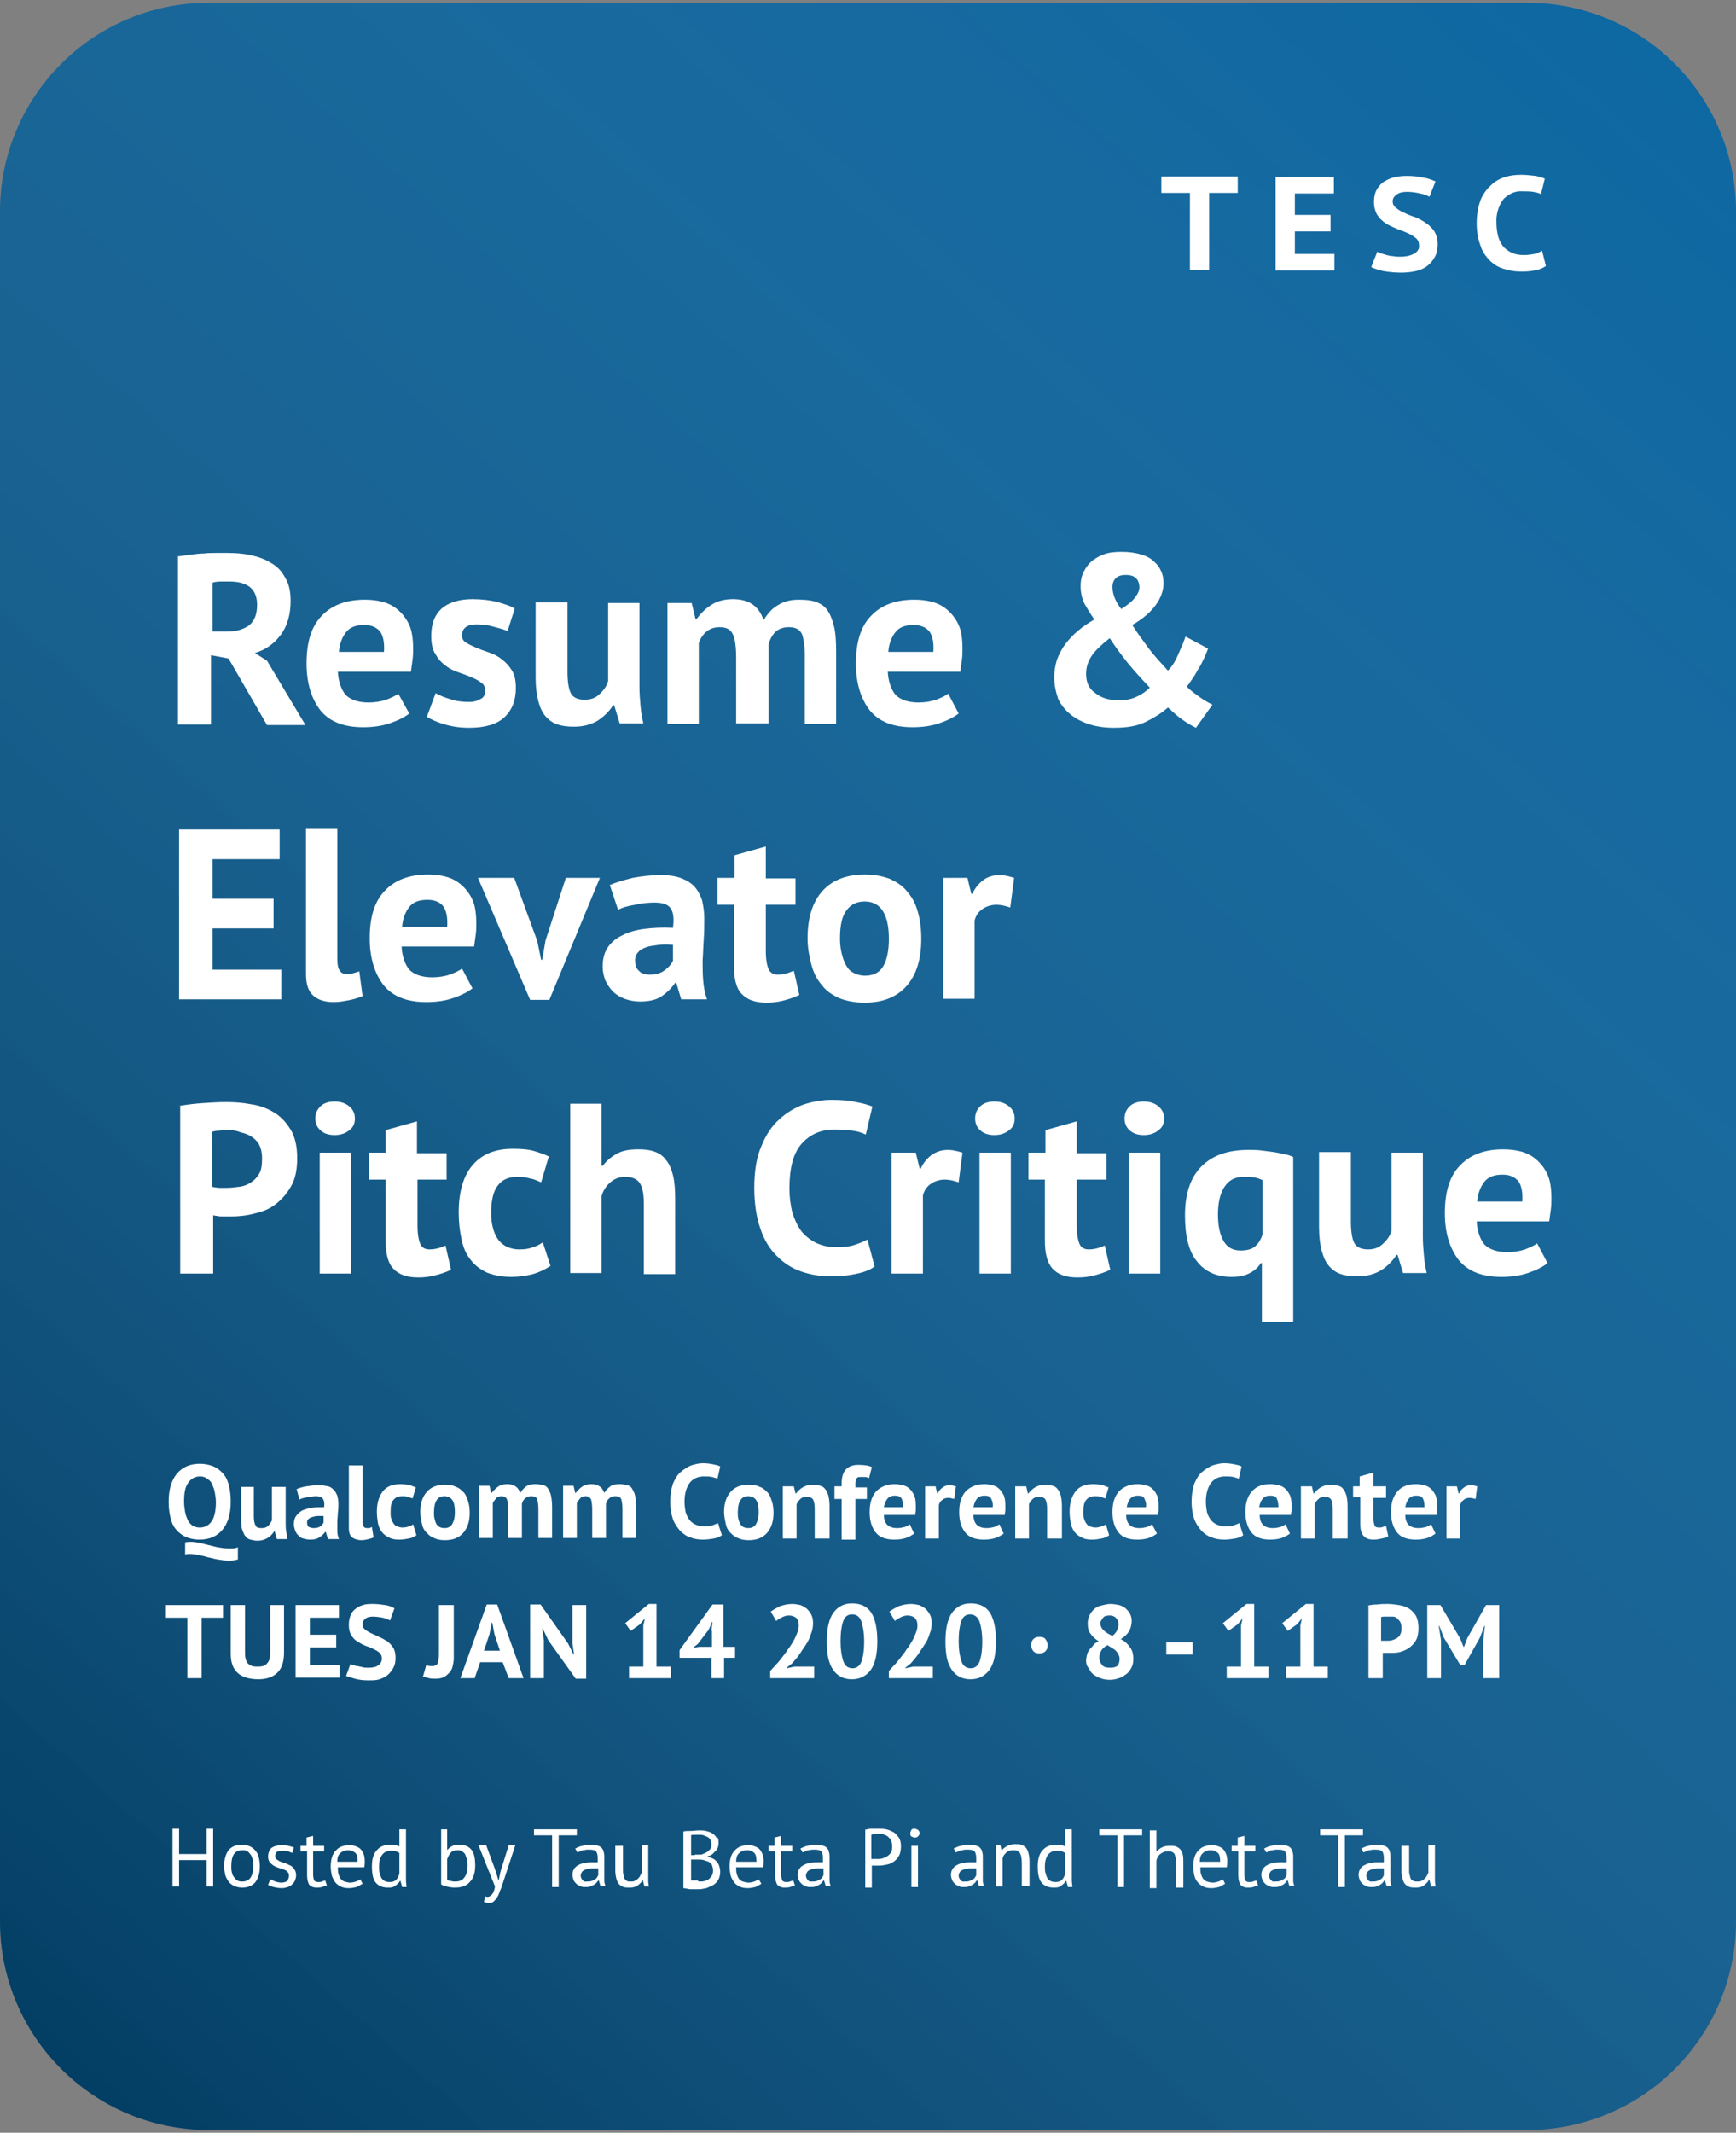 <?xml version="1.0" encoding="utf-8"?>
<!-- Generator: Adobe Illustrator 22.1.0, SVG Export Plug-In . SVG Version: 6.00 Build 0)  -->
<svg version="1.1" xmlns="http://www.w3.org/2000/svg" xmlns:xlink="http://www.w3.org/1999/xlink" x="0px" y="0px"
	 viewBox="0 0 316 388" style="enable-background:new 0 0 316 388;" xml:space="preserve">
<rect x="0" y="0" width="316" height="388" fill="#808080" stroke="none"/>
<style type="text/css">
	.st0{fill:#00609E;}
	.st1{fill:url(#Bg-2_1_);}
	.st2{fill:#FFFFFF;}
</style>
<g id="Layer_2">
	<path id="Bg" class="st0" d="M38,0.5h240c21,0,38,17,38,38c0,0,0,0,0,0v311c0,21-17,38-38,38c0,0,0,0,0,0H38c-21,0-38-17-38-38
		c0,0,0,0,0,0v-311C0,17.5,17,0.5,38,0.5C38,0.5,38,0.5,38,0.5z"/>
	
		<linearGradient id="Bg-2_1_" gradientUnits="userSpaceOnUse" x1="-8.998" y1="8.836" x2="376.302" y2="440.663" gradientTransform="matrix(1 0 0 -1 0 390)">
		<stop  offset="0" style="stop-color:#000000;stop-opacity:0.4"/>
		<stop  offset="1" style="stop-color:#FFFFFF;stop-opacity:0"/>
	</linearGradient>
	<path id="Bg-2" class="st1" d="M38,0.5h240c21,0,38,17,38,38c0,0,0,0,0,0v311c0,21-17,38-38,38c0,0,0,0,0,0H38c-21,0-38-17-38-38
		c0,0,0,0,0,0v-311C0,17.5,17,0.5,38,0.5C38,0.5,38,0.5,38,0.5z"/>
</g>
<g id="Layer_1">
	<title>flo_tbp_tt_event</title>
	<g>
		<path class="st2" d="M32.6,101.2c0.7-0.1,1.4-0.2,2.2-0.3c0.8-0.1,1.6-0.2,2.3-0.2c0.8-0.1,1.5-0.1,2.3-0.1c0.7,0,1.4,0,2,0
			c1.4,0,2.9,0.1,4.2,0.4c1.4,0.3,2.6,0.7,3.7,1.4c1.1,0.6,2,1.5,2.6,2.7c0.7,1.1,1,2.5,1,4.2c0,2.5-0.6,4.6-1.8,6.2
			c-1.2,1.6-2.7,2.7-4.7,3.3l2.2,1.4l7,11.7h-7l-7-12.1l-3.2-0.6v12.6h-6V101.2z M41.9,105.8c-0.6,0-1.2,0-1.8,0
			c-0.6,0-1.1,0.1-1.4,0.2v8.9h2.6c1.7,0,3-0.4,4-1.1c1-0.8,1.5-2,1.5-3.8c0-1.3-0.4-2.4-1.2-3.1S43.5,105.8,41.9,105.8z"/>
		<path class="st2" d="M74.5,129.8c-0.9,0.7-2.1,1.3-3.6,1.8c-1.5,0.5-3.1,0.7-4.8,0.7c-3.5,0-6.1-1-7.8-3.1
			c-1.6-2.1-2.5-4.9-2.5-8.5c0-3.9,0.9-6.8,2.8-8.7c1.8-1.9,4.4-2.9,7.8-2.9c1.1,0,2.2,0.1,3.3,0.4s2,0.8,2.8,1.5
			c0.8,0.7,1.5,1.6,2,2.7c0.5,1.1,0.7,2.6,0.7,4.3c0,0.6,0,1.3-0.1,2c-0.1,0.7-0.2,1.4-0.3,2.2H61.5c0.1,1.8,0.6,3.2,1.4,4.2
			c0.9,0.9,2.3,1.4,4.2,1.4c1.2,0,2.3-0.2,3.2-0.5c1-0.4,1.7-0.7,2.2-1.1L74.5,129.8z M66.3,113.7c-1.5,0-2.6,0.4-3.3,1.3
			c-0.7,0.9-1.2,2.1-1.3,3.6h8.2c0.1-1.6-0.1-2.8-0.7-3.7C68.5,114.1,67.6,113.7,66.3,113.7z"/>
		<path class="st2" d="M88.3,125.6c0-0.6-0.2-1.1-0.7-1.4c-0.5-0.4-1.1-0.7-1.8-1c-0.7-0.3-1.5-0.6-2.4-0.9
			c-0.9-0.3-1.7-0.7-2.4-1.3c-0.7-0.5-1.3-1.2-1.8-2.1c-0.5-0.8-0.7-1.9-0.7-3.2c0-2.2,0.6-3.8,1.9-5c1.3-1.1,3.2-1.7,5.6-1.7
			c1.7,0,3.2,0.2,4.5,0.5c1.3,0.4,2.4,0.7,3.2,1.2l-1.3,4.1c-0.7-0.3-1.5-0.5-2.6-0.8c-1-0.3-2.1-0.4-3.1-0.4c-1.7,0-2.6,0.7-2.6,2
			c0,0.5,0.2,1,0.7,1.3c0.5,0.3,1.1,0.6,1.8,0.9c0.7,0.3,1.5,0.6,2.4,0.9c0.9,0.3,1.7,0.7,2.4,1.3c0.7,0.5,1.3,1.2,1.8,2
			c0.5,0.8,0.7,1.9,0.7,3.2c0,2.2-0.7,4-2.1,5.3c-1.4,1.3-3.6,1.9-6.4,1.9c-1.6,0-3-0.2-4.4-0.6c-1.4-0.4-2.5-0.9-3.3-1.4l1.6-4.3
			c0.7,0.4,1.6,0.8,2.7,1.1c1.1,0.4,2.3,0.5,3.4,0.5c0.9,0,1.5-0.2,2-0.5C88.1,126.9,88.3,126.4,88.3,125.6z"/>
		<path class="st2" d="M103.3,109.7v12.5c0,1.8,0.2,3.1,0.6,3.9c0.4,0.8,1.3,1.2,2.5,1.2c1.1,0,2-0.3,2.7-1c0.7-0.6,1.3-1.4,1.6-2.4
			v-14.2h5.7V125c0,1.2,0.1,2.4,0.2,3.5c0.1,1.2,0.3,2.2,0.5,3.1h-4.3l-1-3.3h-0.2c-0.7,1.1-1.6,2-2.8,2.8c-1.2,0.7-2.6,1.1-4.3,1.1
			c-1.1,0-2.1-0.1-3-0.4s-1.6-0.8-2.2-1.5c-0.6-0.7-1-1.6-1.3-2.7c-0.3-1.1-0.5-2.6-0.5-4.3v-13.7H103.3z"/>
		<path class="st2" d="M134,131.7v-12c0-2-0.2-3.5-0.6-4.3c-0.4-0.9-1.2-1.3-2.4-1.3c-1,0-1.8,0.3-2.4,0.8c-0.6,0.5-1.1,1.2-1.4,2.1
			v14.7h-5.7v-22h4.4l0.7,2.9h0.2c0.7-0.9,1.5-1.8,2.6-2.5c1-0.7,2.4-1.1,4-1.1c1.4,0,2.6,0.3,3.5,0.9c0.9,0.6,1.6,1.5,2.1,2.9
			c0.7-1.1,1.5-2.1,2.6-2.7c1.1-0.7,2.3-1,3.8-1c1.2,0,2.3,0.1,3.1,0.4c0.9,0.3,1.6,0.8,2.1,1.5c0.5,0.7,0.9,1.7,1.2,2.9
			c0.3,1.2,0.4,2.7,0.4,4.6v13.2h-5.7v-12.4c0-1.7-0.2-3-0.5-3.9c-0.4-0.9-1.2-1.3-2.4-1.3c-1,0-1.8,0.3-2.4,0.8
			c-0.6,0.6-1,1.3-1.3,2.3v14.4H134z"/>
		<path class="st2" d="M174.5,129.8c-0.9,0.7-2.1,1.3-3.6,1.8c-1.5,0.5-3.1,0.7-4.8,0.7c-3.5,0-6.1-1-7.8-3.1
			c-1.6-2.1-2.5-4.9-2.5-8.5c0-3.9,0.9-6.8,2.8-8.7c1.8-1.9,4.4-2.9,7.8-2.9c1.1,0,2.2,0.1,3.3,0.4c1.1,0.3,2,0.8,2.8,1.5
			c0.8,0.7,1.5,1.6,2,2.7c0.5,1.1,0.7,2.6,0.7,4.3c0,0.6,0,1.3-0.1,2c-0.1,0.7-0.2,1.4-0.3,2.2h-13.2c0.1,1.8,0.6,3.2,1.4,4.2
			c0.9,0.9,2.3,1.4,4.2,1.4c1.2,0,2.3-0.2,3.2-0.5c1-0.4,1.7-0.7,2.2-1.1L174.5,129.8z M166.3,113.7c-1.5,0-2.6,0.4-3.3,1.3
			c-0.7,0.9-1.2,2.1-1.3,3.6h8.2c0.1-1.6-0.1-2.8-0.7-3.7C168.5,114.1,167.6,113.7,166.3,113.7z"/>
		<path class="st2" d="M191.9,123.2c0-1.1,0.2-2.2,0.5-3.2c0.4-1,0.9-2,1.5-2.8c0.7-0.9,1.4-1.7,2.4-2.5c0.9-0.8,1.9-1.4,2.9-2
			c-0.7-1-1.3-2-1.8-2.9c-0.5-1-0.7-2.1-0.7-3.2c0-0.7,0.1-1.5,0.4-2.2c0.3-0.7,0.7-1.4,1.3-2c0.6-0.6,1.4-1.1,2.4-1.5
			c1-0.4,2.1-0.5,3.5-0.5c1.3,0,2.5,0.2,3.5,0.5c1,0.3,1.7,0.7,2.3,1.3c0.6,0.5,1,1.1,1.3,1.8c0.3,0.7,0.4,1.4,0.4,2.1
			c0,1.2-0.4,2.5-1.3,3.8c-0.9,1.3-2.3,2.6-4.4,3.8c1,1.6,2.1,3,3.1,4.4c1,1.3,2.2,2.6,3.4,3.9c0.7-0.7,1.3-1.6,1.8-2.8
			c0.5-1.1,1-2.2,1.4-3.4l4.1,2.2c-0.2,0.5-0.4,1.1-0.7,1.7c-0.3,0.6-0.6,1.3-1,1.9c-0.4,0.6-0.7,1.3-1.1,1.8
			c-0.4,0.6-0.7,1.1-1.1,1.5c0.9,0.9,1.8,1.5,2.5,2c0.7,0.5,1.4,0.9,2.2,1.3l-3,4.2c-0.8-0.4-1.7-0.9-2.5-1.5
			c-0.9-0.6-1.7-1.4-2.6-2.2c-1.1,1-2.4,1.8-4,2.6s-3.5,1.1-5.9,1.1c-1.5,0-3-0.2-4.3-0.6c-1.3-0.4-2.5-1-3.5-1.8s-1.8-1.8-2.3-2.9
			C192.2,125.9,191.9,124.6,191.9,123.2z M209.3,125.1c-1.5-1.6-2.9-3.1-4.1-4.6c-1.2-1.5-2.3-3-3.2-4.4c-1.4,1.1-2.5,2.1-3.2,3.1
			c-0.7,1-1.1,2.1-1.1,3.4c0,1.5,0.5,2.7,1.7,3.5c1.1,0.9,2.5,1.3,4.3,1.3c1.2,0,2.3-0.2,3.3-0.7
			C207.9,126.3,208.7,125.7,209.3,125.1z M202.5,106.8c0,1.2,0.5,2.6,1.6,4c1.1-0.7,2-1.4,2.5-2.1c0.5-0.6,0.8-1.3,0.8-1.8
			c0-0.7-0.2-1.3-0.6-1.7c-0.4-0.4-1-0.6-1.9-0.6c-0.8,0-1.4,0.2-1.8,0.6C202.7,105.6,202.5,106.1,202.5,106.8z"/>
		<path class="st2" d="M32.6,150.9h18.3v5.4H38.7v7.2h11.1v5.4H38.7v7.5h12.5v5.4H32.6V150.9z"/>
		<path class="st2" d="M61.4,174.3c0,1,0.1,1.8,0.4,2.2c0.3,0.5,0.7,0.7,1.3,0.7c0.4,0,0.7,0,1-0.1c0.3-0.1,0.8-0.2,1.3-0.4l0.6,4.5
			c-0.5,0.2-1.2,0.5-2.2,0.7c-1,0.2-2,0.4-3,0.4c-1.7,0-2.9-0.4-3.8-1.2c-0.9-0.8-1.3-2.1-1.3-3.9v-26.4h5.7V174.3z"/>
		<path class="st2" d="M86,179.8c-0.9,0.7-2.1,1.3-3.6,1.8c-1.5,0.5-3.1,0.7-4.8,0.7c-3.5,0-6.1-1-7.8-3.1c-1.6-2.1-2.5-4.9-2.5-8.5
			c0-3.9,0.9-6.8,2.8-8.7c1.8-1.9,4.4-2.9,7.8-2.9c1.1,0,2.2,0.1,3.3,0.4s2,0.8,2.8,1.5c0.8,0.7,1.5,1.6,2,2.7
			c0.5,1.1,0.7,2.6,0.7,4.3c0,0.6,0,1.3-0.1,2c-0.1,0.7-0.2,1.4-0.3,2.2H73.1c0.1,1.8,0.6,3.2,1.4,4.2c0.9,0.9,2.3,1.4,4.2,1.4
			c1.2,0,2.3-0.2,3.2-0.5c1-0.4,1.7-0.7,2.2-1.1L86,179.8z M77.8,163.7c-1.5,0-2.6,0.4-3.3,1.3c-0.7,0.9-1.2,2.1-1.3,3.6h8.2
			c0.1-1.6-0.1-2.8-0.7-3.7C80.1,164.1,79.1,163.7,77.8,163.7z"/>
		<path class="st2" d="M97.8,171.2l0.7,3.4h0.2l0.6-3.5l3.7-11.4h6.2l-9.2,22.2h-3.5L87,159.7h6.6L97.8,171.2z"/>
		<path class="st2" d="M111,161c1.2-0.5,2.6-0.9,4.2-1.3c1.6-0.3,3.3-0.5,5.1-0.5c1.5,0,2.8,0.2,3.8,0.6c1,0.4,1.8,0.9,2.4,1.6
			c0.6,0.7,1,1.5,1.3,2.4c0.2,0.9,0.4,2,0.4,3.2c0,1.3,0,2.6-0.1,3.9c-0.1,1.3-0.1,2.6-0.2,3.8c0,1.3,0,2.5,0.1,3.7
			c0.1,1.2,0.3,2.3,0.7,3.4H124l-0.9-3h-0.2c-0.6,0.9-1.4,1.7-2.4,2.4c-1,0.7-2.4,1-4,1c-1,0-2-0.2-2.8-0.5
			c-0.8-0.3-1.5-0.7-2.1-1.3c-0.6-0.6-1-1.2-1.4-2c-0.3-0.8-0.5-1.6-0.5-2.6c0-1.3,0.3-2.5,0.9-3.4c0.6-0.9,1.5-1.7,2.6-2.2
			c1.1-0.6,2.5-1,4-1.2c1.6-0.2,3.3-0.3,5.3-0.2c0.2-1.6,0.1-2.8-0.4-3.5c-0.4-0.7-1.4-1.1-2.9-1.1c-1.1,0-2.4,0.1-3.6,0.4
			c-1.3,0.2-2.3,0.5-3.1,0.9L111,161z M118.3,177.3c1.1,0,2.1-0.3,2.7-0.8c0.7-0.5,1.2-1.1,1.5-1.7v-2.9c-0.9-0.1-1.8-0.1-2.6,0
			c-0.8,0.1-1.6,0.2-2.2,0.4c-0.6,0.2-1.2,0.5-1.5,0.9c-0.4,0.4-0.6,0.9-0.6,1.5c0,0.8,0.2,1.5,0.7,1.9
			C116.7,177.1,117.4,177.3,118.3,177.3z"/>
		<path class="st2" d="M130.7,159.7h3v-4.1l5.7-1.6v5.8h5.4v4.8h-5.4v8.4c0,1.5,0.2,2.6,0.5,3.3c0.3,0.7,0.9,1,1.7,1
			c0.6,0,1.1-0.1,1.5-0.2c0.4-0.1,0.9-0.3,1.4-0.5l1,4.4c-0.8,0.4-1.7,0.7-2.8,1c-1.1,0.3-2.1,0.4-3.2,0.4c-2,0-3.5-0.5-4.5-1.6
			c-1-1-1.4-2.8-1.4-5.1v-11.1h-3V159.7z"/>
		<path class="st2" d="M147,170.7c0-3.7,0.9-6.6,2.7-8.6c1.8-2,4.4-3,7.7-3c1.8,0,3.3,0.3,4.6,0.8c1.3,0.6,2.4,1.3,3.2,2.4
			c0.9,1,1.5,2.2,1.9,3.7c0.4,1.4,0.6,3,0.6,4.8c0,3.7-0.9,6.6-2.7,8.6c-1.8,2-4.3,3-7.6,3c-1.8,0-3.3-0.3-4.6-0.8
			c-1.3-0.6-2.4-1.3-3.2-2.4c-0.9-1-1.5-2.2-1.9-3.7C147.3,174,147,172.4,147,170.7z M152.9,170.7c0,1,0.1,1.9,0.3,2.7
			c0.2,0.8,0.4,1.5,0.8,2.2s0.8,1.1,1.4,1.4c0.6,0.3,1.3,0.5,2,0.5c1.5,0,2.6-0.5,3.3-1.6c0.7-1.1,1.1-2.8,1.1-5.1
			c0-2-0.3-3.7-1-4.9c-0.7-1.2-1.8-1.9-3.4-1.9c-1.4,0-2.5,0.5-3.3,1.6C153.3,166.6,152.9,168.3,152.9,170.7z"/>
		<path class="st2" d="M183.9,165.1c-0.9-0.3-1.7-0.5-2.5-0.5c-1,0-1.9,0.3-2.6,0.8s-1.2,1.2-1.4,2.1v14.2h-5.7v-22h4.4l0.7,2.9h0.2
			c0.5-1.1,1.2-1.9,2-2.5s1.8-0.9,3-0.9c0.8,0,1.6,0.2,2.6,0.5L183.9,165.1z"/>
		<path class="st2" d="M32.6,201.2c1.2-0.2,2.6-0.4,4.1-0.5c1.5-0.1,3-0.2,4.4-0.2c1.5,0,3.1,0.1,4.6,0.4c1.5,0.2,2.9,0.7,4.2,1.5
			c1.2,0.7,2.2,1.8,3,3.1c0.8,1.3,1.2,3.1,1.2,5.2c0,1.9-0.3,3.6-1,4.9c-0.7,1.3-1.6,2.4-2.7,3.3c-1.1,0.9-2.4,1.5-3.8,1.8
			c-1.4,0.4-2.9,0.6-4.4,0.6c-0.1,0-0.4,0-0.7,0c-0.3,0-0.7,0-1,0c-0.4,0-0.7,0-1-0.1c-0.3,0-0.6-0.1-0.7-0.1v10.6h-6V201.2z
			 M41.6,205.6c-0.6,0-1.1,0-1.7,0.1c-0.5,0-1,0.1-1.3,0.2v10c0.1,0,0.3,0.1,0.5,0.1s0.5,0.1,0.7,0.1c0.3,0,0.5,0,0.8,0
			c0.2,0,0.4,0,0.6,0c0.8,0,1.6-0.1,2.4-0.2c0.8-0.1,1.5-0.4,2.1-0.8c0.6-0.4,1.1-0.9,1.5-1.6c0.4-0.7,0.5-1.6,0.5-2.8
			c0-1-0.2-1.8-0.5-2.4s-0.8-1.1-1.4-1.5c-0.6-0.4-1.2-0.6-2-0.8C43.1,205.7,42.4,205.6,41.6,205.6z"/>
		<path class="st2" d="M57.4,203.5c0-0.9,0.3-1.6,0.9-2.2c0.6-0.6,1.5-0.9,2.6-0.9c1.1,0,2,0.3,2.7,0.9c0.7,0.6,1,1.3,1,2.2
			c0,0.9-0.3,1.6-1,2.1c-0.7,0.6-1.6,0.9-2.7,0.9c-1.1,0-2-0.3-2.6-0.9C57.7,205.1,57.4,204.3,57.4,203.5z M58.2,209.7h5.7v22h-5.7
			V209.7z"/>
		<path class="st2" d="M67.2,209.7h3v-4.1l5.7-1.6v5.8h5.4v4.8H76v8.4c0,1.5,0.2,2.6,0.5,3.3c0.3,0.7,0.9,1,1.7,1
			c0.6,0,1.1-0.1,1.5-0.2c0.4-0.1,0.9-0.3,1.4-0.5l1,4.4c-0.8,0.4-1.7,0.7-2.8,1c-1.1,0.3-2.1,0.4-3.2,0.4c-2,0-3.5-0.5-4.5-1.6
			c-1-1-1.4-2.8-1.4-5.1v-11.1h-3V209.7z"/>
		<path class="st2" d="M100.2,230.3c-0.9,0.6-1.9,1.1-3.2,1.5c-1.2,0.3-2.5,0.5-3.9,0.5c-1.8,0-3.2-0.3-4.5-0.8
			c-1.2-0.6-2.2-1.3-3-2.4c-0.8-1-1.3-2.2-1.6-3.7c-0.3-1.4-0.5-3-0.5-4.8c0-3.7,0.8-6.6,2.5-8.6c1.7-2,4.1-3,7.3-3
			c1.6,0,2.9,0.1,3.9,0.4c1,0.3,1.9,0.6,2.7,1l-1.4,4.7c-0.7-0.3-1.3-0.6-2-0.7c-0.7-0.2-1.4-0.3-2.3-0.3c-1.6,0-2.8,0.5-3.6,1.6
			c-0.8,1-1.2,2.7-1.2,5c0,0.9,0.1,1.8,0.3,2.6c0.2,0.8,0.5,1.5,0.9,2.1c0.4,0.6,0.9,1,1.6,1.4c0.7,0.3,1.4,0.5,2.3,0.5
			c1,0,1.8-0.1,2.5-0.4c0.7-0.2,1.3-0.5,1.8-0.9L100.2,230.3z"/>
		<path class="st2" d="M117.2,231.7v-12.5c0-1.8-0.2-3.1-0.7-3.9c-0.5-0.8-1.4-1.2-2.7-1.2c-1,0-1.9,0.3-2.7,1
			c-0.8,0.7-1.3,1.5-1.6,2.5v14h-5.7v-30.8h5.7v11.3h0.2c0.7-0.9,1.6-1.7,2.6-2.2c1-0.6,2.3-0.8,3.9-0.8c1.1,0,2.1,0.1,2.9,0.4
			c0.9,0.3,1.6,0.8,2.1,1.5c0.6,0.7,1,1.6,1.3,2.8c0.3,1.2,0.4,2.6,0.4,4.3v13.7H117.2z"/>
		<path class="st2" d="M159.2,230.4c-0.9,0.7-2.1,1.1-3.6,1.4c-1.5,0.3-2.9,0.4-4.5,0.4c-1.8,0-3.6-0.3-5.3-0.9
			c-1.7-0.6-3.1-1.5-4.4-2.8c-1.3-1.3-2.3-2.9-3-5c-0.7-2-1.1-4.5-1.1-7.4c0-3,0.4-5.6,1.3-7.6c0.8-2,1.9-3.7,3.3-4.9
			c1.3-1.2,2.8-2.1,4.5-2.7c1.6-0.5,3.3-0.8,4.9-0.8c1.8,0,3.2,0.1,4.5,0.4c1.2,0.2,2.2,0.5,3,0.8l-1.2,5.1
			c-0.7-0.3-1.5-0.6-2.4-0.7c-0.9-0.1-2-0.2-3.4-0.2c-2.4,0-4.4,0.9-5.9,2.6c-1.5,1.7-2.2,4.4-2.2,8.1c0,1.6,0.2,3,0.5,4.3
			c0.4,1.3,0.9,2.4,1.6,3.4c0.7,0.9,1.6,1.6,2.7,2.2c1.1,0.5,2.3,0.8,3.7,0.8c1.3,0,2.4-0.1,3.3-0.4c0.9-0.3,1.7-0.6,2.4-1
			L159.2,230.4z"/>
		<path class="st2" d="M174.5,215.1c-0.9-0.3-1.7-0.5-2.5-0.5c-1,0-1.9,0.3-2.6,0.8c-0.7,0.5-1.2,1.2-1.4,2.1v14.2h-5.7v-22h4.4
			l0.7,2.9h0.2c0.5-1.1,1.2-1.9,2-2.5c0.9-0.6,1.8-0.9,3-0.9c0.8,0,1.6,0.2,2.6,0.5L174.5,215.1z"/>
		<path class="st2" d="M177.5,203.5c0-0.9,0.3-1.6,0.9-2.2c0.6-0.6,1.5-0.9,2.6-0.9c1.1,0,2,0.3,2.7,0.9c0.7,0.6,1,1.3,1,2.2
			c0,0.9-0.3,1.6-1,2.1c-0.7,0.6-1.6,0.9-2.7,0.9c-1.1,0-2-0.3-2.6-0.9C177.8,205.1,177.5,204.3,177.5,203.5z M178.3,209.7h5.7v22
			h-5.7V209.7z"/>
		<path class="st2" d="M187.3,209.7h3v-4.1l5.7-1.6v5.8h5.4v4.8h-5.4v8.4c0,1.5,0.2,2.6,0.5,3.3c0.3,0.7,0.9,1,1.7,1
			c0.6,0,1.1-0.1,1.5-0.2c0.4-0.1,0.9-0.3,1.4-0.5l1,4.4c-0.8,0.4-1.7,0.7-2.8,1c-1.1,0.3-2.1,0.4-3.2,0.4c-2,0-3.5-0.5-4.5-1.6
			s-1.4-2.8-1.4-5.1v-11.1h-3V209.7z"/>
		<path class="st2" d="M204.7,203.5c0-0.9,0.3-1.6,0.9-2.2c0.6-0.6,1.5-0.9,2.6-0.9c1.1,0,2,0.3,2.7,0.9c0.7,0.6,1,1.3,1,2.2
			c0,0.9-0.3,1.6-1,2.1c-0.7,0.6-1.6,0.9-2.7,0.9c-1.1,0-2-0.3-2.6-0.9C205,205.1,204.7,204.3,204.7,203.5z M205.5,209.7h5.7v22
			h-5.7V209.7z"/>
		<path class="st2" d="M235.4,240.5h-5.7v-10.7h-0.2c-0.5,0.8-1.2,1.4-2,1.8c-0.9,0.5-2,0.7-3.3,0.7c-2.7,0-4.8-0.9-6.3-2.8
			c-1.5-1.8-2.2-4.6-2.2-8.4c0-3.9,1-6.9,3-8.9c2-2,4.8-3,8.5-3c0.8,0,1.6,0,2.4,0.1s1.5,0.2,2.3,0.3c0.7,0.1,1.4,0.3,2,0.4
			s1.1,0.3,1.5,0.5V240.5z M225.8,227.5c1.1,0,2-0.2,2.6-0.7c0.6-0.5,1.1-1.2,1.4-2.2v-9.9c-0.4-0.2-0.9-0.4-1.5-0.5
			c-0.6-0.1-1.2-0.1-1.9-0.1c-1.6,0-2.7,0.6-3.5,1.8c-0.8,1.2-1.2,2.9-1.2,5.1c0,2.1,0.4,3.8,1.1,4.9
			C223.4,226.9,224.4,227.5,225.8,227.5z"/>
		<path class="st2" d="M245.9,209.7v12.5c0,1.8,0.2,3.1,0.6,3.9c0.4,0.8,1.3,1.2,2.5,1.2c1.1,0,2-0.3,2.7-1c0.7-0.6,1.3-1.4,1.6-2.4
			v-14.2h5.7V225c0,1.2,0.1,2.4,0.2,3.5c0.1,1.2,0.3,2.2,0.5,3.1h-4.3l-1-3.3h-0.2c-0.7,1.1-1.6,2-2.8,2.8c-1.2,0.7-2.6,1.1-4.3,1.1
			c-1.1,0-2.1-0.1-3-0.4s-1.6-0.8-2.2-1.5c-0.6-0.7-1-1.6-1.3-2.7c-0.3-1.1-0.5-2.6-0.5-4.3v-13.7H245.9z"/>
		<path class="st2" d="M281.7,229.8c-0.9,0.7-2.1,1.3-3.6,1.8c-1.5,0.5-3.1,0.7-4.8,0.7c-3.5,0-6.1-1-7.8-3.1
			c-1.6-2.1-2.5-4.9-2.5-8.5c0-3.9,0.9-6.8,2.8-8.7c1.8-1.9,4.4-2.9,7.8-2.9c1.1,0,2.2,0.1,3.3,0.4c1.1,0.3,2,0.8,2.8,1.5
			c0.8,0.7,1.5,1.6,2,2.7c0.5,1.1,0.7,2.6,0.7,4.3c0,0.6,0,1.3-0.1,2c-0.1,0.7-0.2,1.4-0.3,2.2h-13.2c0.1,1.8,0.6,3.2,1.4,4.2
			c0.9,0.9,2.3,1.4,4.2,1.4c1.2,0,2.3-0.2,3.2-0.5c1-0.4,1.7-0.7,2.2-1.1L281.7,229.8z M273.5,213.7c-1.5,0-2.6,0.4-3.3,1.3
			c-0.7,0.9-1.2,2.1-1.3,3.6h8.2c0.1-1.6-0.1-2.8-0.7-3.7C275.7,214.1,274.8,213.7,273.5,213.7z"/>
	</g>
	<g>
		<path class="st2" d="M30.7,273.2c0-2.2,0.5-3.9,1.5-5.1c1-1.2,2.4-1.8,4.2-1.8c0.9,0,1.8,0.2,2.5,0.5c0.7,0.3,1.3,0.8,1.8,1.4
			c0.5,0.6,0.8,1.3,1,2.2c0.2,0.8,0.3,1.8,0.3,2.8c0,2.2-0.5,3.9-1.5,5.1c-1,1.2-2.4,1.8-4.2,1.8c-1,0-1.8-0.2-2.5-0.5
			c-0.7-0.3-1.3-0.8-1.8-1.4c-0.5-0.6-0.8-1.3-1-2.2S30.7,274.2,30.7,273.2z M33.5,273.2c0,0.7,0.1,1.3,0.2,1.9
			c0.1,0.6,0.3,1,0.5,1.5c0.2,0.4,0.5,0.7,0.9,1c0.4,0.2,0.8,0.3,1.3,0.3c0.9,0,1.6-0.4,2.1-1.1c0.5-0.7,0.8-1.9,0.8-3.5
			c0-0.6-0.1-1.2-0.2-1.8c-0.1-0.6-0.3-1-0.5-1.5s-0.5-0.7-0.9-1s-0.8-0.4-1.3-0.4c-0.9,0-1.6,0.4-2.1,1.1
			C33.7,270.5,33.5,271.6,33.5,273.2z M43.3,283.7c-0.6,0.2-1.2,0.2-1.8,0.2c-0.6,0-1.3-0.1-1.9-0.2c-0.6-0.1-1.2-0.3-1.8-0.4
			c-0.6-0.2-1.1-0.3-1.7-0.4c-0.5-0.1-1-0.2-1.5-0.2c-0.3,0-0.6,0-0.9,0.1v-2.2c0.4-0.1,0.7-0.1,1.1-0.1c0.5,0,1.1,0.1,1.6,0.2
			c0.5,0.1,1.1,0.3,1.6,0.4c0.5,0.1,1.1,0.3,1.7,0.4c0.6,0.1,1.2,0.2,1.8,0.2c0.3,0,0.6,0,0.9,0c0.3,0,0.6-0.1,0.9-0.2V283.7z"/>
		<path class="st2" d="M46.2,270.4v5.4c0,0.8,0.1,1.3,0.3,1.7s0.5,0.5,1.1,0.5c0.5,0,0.9-0.1,1.2-0.4c0.3-0.3,0.5-0.6,0.7-1v-6.1
			h2.5v6.6c0,0.5,0,1,0.1,1.5s0.1,1,0.2,1.4h-1.9l-0.4-1.4h-0.1c-0.3,0.5-0.7,0.9-1.2,1.2c-0.5,0.3-1.1,0.5-1.8,0.5
			c-0.5,0-0.9-0.1-1.3-0.2c-0.4-0.1-0.7-0.3-0.9-0.6c-0.3-0.3-0.4-0.7-0.6-1.2s-0.2-1.1-0.2-1.9v-5.9H46.2z"/>
		<path class="st2" d="M54,270.9c0.5-0.2,1.1-0.4,1.8-0.5c0.7-0.1,1.4-0.2,2.2-0.2c0.7,0,1.2,0.1,1.7,0.2s0.8,0.4,1.1,0.7
			c0.3,0.3,0.4,0.6,0.6,1c0.1,0.4,0.2,0.9,0.2,1.4c0,0.6,0,1.1-0.1,1.7c0,0.6-0.1,1.1-0.1,1.7c0,0.5,0,1.1,0,1.6
			c0,0.5,0.1,1,0.3,1.5h-2l-0.4-1.3h-0.1c-0.3,0.4-0.6,0.7-1.1,1c-0.4,0.3-1,0.4-1.7,0.4c-0.4,0-0.8-0.1-1.2-0.2
			c-0.4-0.1-0.7-0.3-0.9-0.6c-0.3-0.2-0.4-0.5-0.6-0.9c-0.1-0.3-0.2-0.7-0.2-1.1c0-0.6,0.1-1.1,0.4-1.5c0.3-0.4,0.6-0.7,1.1-1
			c0.5-0.2,1.1-0.4,1.7-0.5s1.4-0.1,2.3-0.1c0.1-0.7,0-1.2-0.2-1.5s-0.6-0.5-1.3-0.5c-0.5,0-1,0.1-1.6,0.2c-0.6,0.1-1,0.2-1.4,0.4
			L54,270.9z M57.1,278c0.5,0,0.9-0.1,1.2-0.3s0.5-0.5,0.6-0.7v-1.2c-0.4,0-0.8,0-1.1,0s-0.7,0.1-1,0.2c-0.3,0.1-0.5,0.2-0.7,0.4
			c-0.2,0.2-0.2,0.4-0.2,0.6c0,0.4,0.1,0.6,0.3,0.8C56.5,277.9,56.7,278,57.1,278z"/>
		<path class="st2" d="M66,276.7c0,0.4,0.1,0.8,0.2,1c0.1,0.2,0.3,0.3,0.6,0.3c0.2,0,0.3,0,0.4,0s0.3-0.1,0.5-0.2l0.3,1.9
			c-0.2,0.1-0.5,0.2-0.9,0.3c-0.4,0.1-0.8,0.2-1.3,0.2c-0.7,0-1.3-0.2-1.7-0.5c-0.4-0.3-0.6-0.9-0.6-1.7v-11.4H66V276.7z"/>
		<path class="st2" d="M75.8,279.3c-0.4,0.3-0.8,0.5-1.4,0.6c-0.5,0.1-1.1,0.2-1.7,0.2c-0.8,0-1.4-0.1-1.9-0.4c-0.5-0.2-1-0.6-1.3-1
			c-0.3-0.4-0.6-1-0.7-1.6c-0.1-0.6-0.2-1.3-0.2-2.1c0-1.6,0.4-2.8,1.1-3.7c0.7-0.9,1.8-1.3,3.2-1.3c0.7,0,1.3,0.1,1.7,0.2
			c0.4,0.1,0.8,0.3,1.1,0.4l-0.6,2c-0.3-0.1-0.6-0.2-0.9-0.3c-0.3-0.1-0.6-0.1-1-0.1c-0.7,0-1.2,0.2-1.6,0.7
			c-0.4,0.4-0.5,1.2-0.5,2.2c0,0.4,0,0.8,0.1,1.1c0.1,0.3,0.2,0.6,0.4,0.9c0.2,0.3,0.4,0.5,0.7,0.6c0.3,0.1,0.6,0.2,1,0.2
			c0.4,0,0.8-0.1,1.1-0.2s0.6-0.2,0.8-0.4L75.8,279.3z"/>
		<path class="st2" d="M76.5,275.1c0-1.6,0.4-2.8,1.2-3.7c0.8-0.9,1.9-1.3,3.3-1.3c0.8,0,1.4,0.1,2,0.4c0.6,0.2,1,0.6,1.4,1
			c0.4,0.4,0.6,1,0.8,1.6c0.2,0.6,0.3,1.3,0.3,2.1c0,1.6-0.4,2.8-1.2,3.7s-1.9,1.3-3.3,1.3c-0.8,0-1.4-0.1-2-0.4
			c-0.6-0.2-1-0.6-1.4-1c-0.4-0.4-0.7-1-0.8-1.6S76.5,275.9,76.5,275.1z M79,275.1c0,0.4,0,0.8,0.1,1.2c0.1,0.4,0.2,0.7,0.3,0.9
			c0.2,0.3,0.4,0.5,0.6,0.6c0.2,0.1,0.5,0.2,0.9,0.2c0.6,0,1.1-0.2,1.4-0.7c0.3-0.5,0.5-1.2,0.5-2.2c0-0.9-0.1-1.6-0.4-2.1
			c-0.3-0.5-0.8-0.8-1.5-0.8c-0.6,0-1.1,0.2-1.4,0.7C79.2,273.3,79,274.1,79,275.1z"/>
		<path class="st2" d="M92.5,279.9v-5.2c0-0.9-0.1-1.5-0.2-1.9c-0.2-0.4-0.5-0.6-1-0.6c-0.4,0-0.8,0.1-1,0.4s-0.5,0.5-0.6,0.9v6.3
			h-2.5v-9.5h1.9l0.3,1.3h0.1c0.3-0.4,0.7-0.8,1.1-1.1c0.4-0.3,1-0.5,1.7-0.5c0.6,0,1.1,0.1,1.5,0.4c0.4,0.2,0.7,0.7,0.9,1.2
			c0.3-0.5,0.7-0.9,1.1-1.2s1-0.4,1.7-0.4c0.5,0,1,0.1,1.4,0.2c0.4,0.1,0.7,0.3,0.9,0.7s0.4,0.7,0.5,1.2c0.1,0.5,0.2,1.2,0.2,2v5.7
			h-2.5v-5.3c0-0.7-0.1-1.3-0.2-1.7s-0.5-0.6-1.1-0.6c-0.4,0-0.8,0.1-1.1,0.4c-0.3,0.2-0.5,0.6-0.6,1v6.2H92.5z"/>
		<path class="st2" d="M107.8,279.9v-5.2c0-0.9-0.1-1.5-0.2-1.9c-0.2-0.4-0.5-0.6-1-0.6c-0.4,0-0.8,0.1-1,0.4s-0.5,0.5-0.6,0.9v6.3
			h-2.5v-9.5h1.9l0.3,1.3h0.1c0.3-0.4,0.7-0.8,1.1-1.1c0.4-0.3,1-0.5,1.7-0.5c0.6,0,1.1,0.1,1.5,0.4c0.4,0.2,0.7,0.7,0.9,1.2
			c0.3-0.5,0.7-0.9,1.1-1.2s1-0.4,1.7-0.4c0.5,0,1,0.1,1.4,0.2c0.4,0.1,0.7,0.3,0.9,0.7s0.4,0.7,0.5,1.2c0.1,0.5,0.2,1.2,0.2,2v5.7
			h-2.5v-5.3c0-0.7-0.1-1.3-0.2-1.7s-0.5-0.6-1.1-0.6c-0.4,0-0.8,0.1-1.1,0.4c-0.3,0.2-0.5,0.6-0.6,1v6.2H107.8z"/>
		<path class="st2" d="M131.4,279.3c-0.4,0.3-0.9,0.5-1.5,0.6s-1.3,0.2-1.9,0.2c-0.8,0-1.6-0.1-2.3-0.4c-0.7-0.2-1.3-0.6-1.9-1.2
			c-0.5-0.6-1-1.3-1.3-2.1c-0.3-0.9-0.5-1.9-0.5-3.2c0-1.3,0.2-2.4,0.5-3.3c0.4-0.9,0.8-1.6,1.4-2.1c0.6-0.5,1.2-0.9,1.9-1.2
			c0.7-0.2,1.4-0.4,2.1-0.4c0.8,0,1.4,0.1,1.9,0.2c0.5,0.1,1,0.2,1.3,0.4l-0.5,2.2c-0.3-0.1-0.6-0.2-1-0.3c-0.4-0.1-0.9-0.1-1.5-0.1
			c-1.1,0-1.9,0.4-2.5,1.1c-0.6,0.8-1,1.9-1,3.5c0,0.7,0.1,1.3,0.2,1.9c0.2,0.6,0.4,1,0.7,1.4c0.3,0.4,0.7,0.7,1.2,0.9
			c0.5,0.2,1,0.3,1.6,0.3c0.6,0,1.1-0.1,1.4-0.2s0.7-0.3,1-0.4L131.4,279.3z"/>
		<path class="st2" d="M131.8,275.1c0-1.6,0.4-2.8,1.2-3.7c0.8-0.9,1.9-1.3,3.3-1.3c0.8,0,1.4,0.1,2,0.4c0.6,0.2,1,0.6,1.4,1
			c0.4,0.4,0.6,1,0.8,1.6c0.2,0.6,0.3,1.3,0.3,2.1c0,1.6-0.4,2.8-1.2,3.7c-0.8,0.9-1.9,1.3-3.3,1.3c-0.8,0-1.4-0.1-2-0.4
			c-0.6-0.2-1-0.6-1.4-1s-0.7-1-0.8-1.6S131.8,275.9,131.8,275.1z M134.3,275.1c0,0.4,0,0.8,0.1,1.2c0.1,0.4,0.2,0.7,0.3,0.9
			c0.2,0.3,0.4,0.5,0.6,0.6c0.2,0.1,0.5,0.2,0.9,0.2c0.6,0,1.1-0.2,1.4-0.7c0.3-0.5,0.5-1.2,0.5-2.2c0-0.9-0.1-1.6-0.4-2.1
			c-0.3-0.5-0.8-0.8-1.5-0.8c-0.6,0-1.1,0.2-1.4,0.7C134.5,273.3,134.3,274.1,134.3,275.1z"/>
		<path class="st2" d="M148.3,279.9v-5.4c0-0.8-0.1-1.3-0.3-1.7c-0.2-0.3-0.6-0.5-1.1-0.5c-0.5,0-0.9,0.1-1.2,0.4
			c-0.3,0.3-0.6,0.6-0.7,1v6.2h-2.5v-9.5h2l0.3,1.3h0.1c0.3-0.4,0.7-0.8,1.2-1.1c0.5-0.3,1.1-0.5,1.9-0.5c0.5,0,0.9,0.1,1.3,0.2
			c0.4,0.1,0.7,0.3,0.9,0.6c0.3,0.3,0.4,0.7,0.6,1.2c0.1,0.5,0.2,1.1,0.2,1.9v5.9H148.3z"/>
		<path class="st2" d="M151.9,270.4h1.3v-0.5c0-1.2,0.3-2.1,0.8-2.6c0.5-0.5,1.2-0.8,2.2-0.8c1,0,1.9,0.1,2.5,0.4l-0.5,2
			c-0.3-0.1-0.5-0.2-0.8-0.2c-0.2,0-0.5,0-0.7,0c-0.3,0-0.5,0-0.6,0.1c-0.1,0.1-0.3,0.2-0.3,0.4s-0.1,0.4-0.1,0.6s0,0.5,0,0.8h2.1
			v2.1h-2.1v7.4h-2.5v-7.4h-1.3V270.4z"/>
		<path class="st2" d="M166.4,279c-0.4,0.3-0.9,0.6-1.5,0.8s-1.3,0.3-2.1,0.3c-1.5,0-2.7-0.4-3.4-1.3c-0.7-0.9-1.1-2.1-1.1-3.7
			c0-1.7,0.4-2.9,1.2-3.8c0.8-0.8,1.9-1.3,3.4-1.3c0.5,0,1,0.1,1.4,0.2c0.5,0.1,0.9,0.3,1.2,0.6c0.4,0.3,0.6,0.7,0.9,1.2
			c0.2,0.5,0.3,1.1,0.3,1.8c0,0.3,0,0.6,0,0.9c0,0.3-0.1,0.6-0.1,0.9h-5.7c0,0.8,0.2,1.4,0.6,1.8c0.4,0.4,1,0.6,1.8,0.6
			c0.5,0,1-0.1,1.4-0.2c0.4-0.2,0.7-0.3,0.9-0.5L166.4,279z M162.9,272.1c-0.6,0-1.1,0.2-1.4,0.6c-0.3,0.4-0.5,0.9-0.6,1.5h3.5
			c0-0.7-0.1-1.2-0.3-1.6C163.8,272.2,163.4,272.1,162.9,272.1z"/>
		<path class="st2" d="M173.7,272.7c-0.4-0.1-0.7-0.2-1.1-0.2c-0.4,0-0.8,0.1-1.1,0.4c-0.3,0.2-0.5,0.5-0.6,0.9v6.1h-2.5v-9.5h1.9
			l0.3,1.3h0.1c0.2-0.5,0.5-0.8,0.9-1.1s0.8-0.4,1.3-0.4c0.3,0,0.7,0.1,1.1,0.2L173.7,272.7z"/>
		<path class="st2" d="M182.7,279c-0.4,0.3-0.9,0.6-1.5,0.8s-1.3,0.3-2.1,0.3c-1.5,0-2.7-0.4-3.4-1.3c-0.7-0.9-1.1-2.1-1.1-3.7
			c0-1.7,0.4-2.9,1.2-3.8c0.8-0.8,1.9-1.3,3.4-1.3c0.5,0,1,0.1,1.4,0.2c0.5,0.1,0.9,0.3,1.2,0.6c0.4,0.3,0.6,0.7,0.9,1.2
			c0.2,0.5,0.3,1.1,0.3,1.8c0,0.3,0,0.6,0,0.9c0,0.3-0.1,0.6-0.1,0.9h-5.7c0,0.8,0.2,1.4,0.6,1.8c0.4,0.4,1,0.6,1.8,0.6
			c0.5,0,1-0.1,1.4-0.2c0.4-0.2,0.7-0.3,0.9-0.5L182.7,279z M179.2,272.1c-0.6,0-1.1,0.2-1.4,0.6c-0.3,0.4-0.5,0.9-0.6,1.5h3.5
			c0.1-0.7-0.1-1.2-0.3-1.6S179.7,272.1,179.2,272.1z"/>
		<path class="st2" d="M190.6,279.9v-5.4c0-0.8-0.1-1.3-0.3-1.7c-0.2-0.3-0.6-0.5-1.1-0.5c-0.5,0-0.9,0.1-1.2,0.4
			c-0.3,0.3-0.6,0.6-0.7,1v6.2h-2.5v-9.5h2l0.3,1.3h0.1c0.3-0.4,0.7-0.8,1.2-1.1c0.5-0.3,1.1-0.5,1.9-0.5c0.5,0,0.9,0.1,1.3,0.2
			c0.4,0.1,0.7,0.3,0.9,0.6c0.3,0.3,0.4,0.7,0.6,1.2c0.1,0.5,0.2,1.1,0.2,1.9v5.9H190.6z"/>
		<path class="st2" d="M201.9,279.3c-0.4,0.3-0.8,0.5-1.4,0.6c-0.5,0.1-1.1,0.2-1.7,0.2c-0.8,0-1.4-0.1-1.9-0.4
			c-0.5-0.2-1-0.6-1.3-1c-0.3-0.4-0.6-1-0.7-1.6s-0.2-1.3-0.2-2.1c0-1.6,0.4-2.8,1.1-3.7c0.7-0.9,1.8-1.3,3.2-1.3
			c0.7,0,1.3,0.1,1.7,0.2c0.4,0.1,0.8,0.3,1.1,0.4l-0.6,2c-0.3-0.1-0.6-0.2-0.9-0.3c-0.3-0.1-0.6-0.1-1-0.1c-0.7,0-1.2,0.2-1.6,0.7
			s-0.5,1.2-0.5,2.2c0,0.4,0,0.8,0.1,1.1c0.1,0.3,0.2,0.6,0.4,0.9c0.2,0.3,0.4,0.5,0.7,0.6c0.3,0.1,0.6,0.2,1,0.2
			c0.4,0,0.8-0.1,1.1-0.2c0.3-0.1,0.6-0.2,0.8-0.4L201.9,279.3z"/>
		<path class="st2" d="M210.6,279c-0.4,0.3-0.9,0.6-1.5,0.8s-1.3,0.3-2.1,0.3c-1.5,0-2.7-0.4-3.4-1.3c-0.7-0.9-1.1-2.1-1.1-3.7
			c0-1.7,0.4-2.9,1.2-3.8c0.8-0.8,1.9-1.3,3.4-1.3c0.5,0,1,0.1,1.4,0.2c0.5,0.1,0.9,0.3,1.2,0.6c0.4,0.3,0.6,0.7,0.9,1.2
			c0.2,0.5,0.3,1.1,0.3,1.8c0,0.3,0,0.6,0,0.9c0,0.3-0.1,0.6-0.1,0.9H205c0,0.8,0.2,1.4,0.6,1.8c0.4,0.4,1,0.6,1.8,0.6
			c0.5,0,1-0.1,1.4-0.2c0.4-0.2,0.7-0.3,0.9-0.5L210.6,279z M207.1,272.1c-0.6,0-1.1,0.2-1.4,0.6c-0.3,0.4-0.5,0.9-0.6,1.5h3.5
			c0.1-0.7-0.1-1.2-0.3-1.6S207.7,272.1,207.1,272.1z"/>
		<path class="st2" d="M226.3,279.3c-0.4,0.3-0.9,0.5-1.5,0.6s-1.3,0.2-1.9,0.2c-0.8,0-1.6-0.1-2.3-0.4c-0.7-0.2-1.3-0.6-1.9-1.2
			c-0.5-0.6-1-1.3-1.3-2.1c-0.3-0.9-0.5-1.9-0.5-3.2c0-1.3,0.2-2.4,0.5-3.3c0.4-0.9,0.8-1.6,1.4-2.1s1.2-0.9,1.9-1.2
			c0.7-0.2,1.4-0.4,2.1-0.4c0.8,0,1.4,0.1,1.9,0.2s1,0.2,1.3,0.4l-0.5,2.2c-0.3-0.1-0.6-0.2-1-0.3s-0.9-0.1-1.5-0.1
			c-1.1,0-1.9,0.4-2.5,1.1c-0.6,0.8-1,1.9-1,3.5c0,0.7,0.1,1.3,0.2,1.9c0.2,0.6,0.4,1,0.7,1.4c0.3,0.4,0.7,0.7,1.2,0.9
			c0.5,0.2,1,0.3,1.6,0.3c0.6,0,1.1-0.1,1.4-0.2s0.7-0.3,1-0.4L226.3,279.3z"/>
		<path class="st2" d="M234.8,279c-0.4,0.3-0.9,0.6-1.5,0.8s-1.3,0.3-2.1,0.3c-1.5,0-2.7-0.4-3.4-1.3c-0.7-0.9-1.1-2.1-1.1-3.7
			c0-1.7,0.4-2.9,1.2-3.8s1.9-1.3,3.4-1.3c0.5,0,1,0.1,1.4,0.2c0.5,0.1,0.9,0.3,1.2,0.6c0.4,0.3,0.6,0.7,0.9,1.2
			c0.2,0.5,0.3,1.1,0.3,1.8c0,0.3,0,0.6,0,0.9c0,0.3-0.1,0.6-0.1,0.9h-5.7c0,0.8,0.2,1.4,0.6,1.8c0.4,0.4,1,0.6,1.8,0.6
			c0.5,0,1-0.1,1.4-0.2c0.4-0.2,0.7-0.3,0.9-0.5L234.8,279z M231.2,272.1c-0.6,0-1.1,0.2-1.4,0.6c-0.3,0.4-0.5,0.9-0.6,1.5h3.5
			c0-0.7-0.1-1.2-0.3-1.6C232.2,272.2,231.8,272.1,231.2,272.1z"/>
		<path class="st2" d="M242.6,279.9v-5.4c0-0.8-0.1-1.3-0.3-1.7c-0.2-0.3-0.6-0.5-1.1-0.5c-0.5,0-0.9,0.1-1.2,0.4s-0.6,0.6-0.7,1
			v6.2h-2.5v-9.5h2l0.3,1.3h0.1c0.3-0.4,0.7-0.8,1.2-1.1c0.5-0.3,1.1-0.5,1.9-0.5c0.5,0,0.9,0.1,1.3,0.2c0.4,0.1,0.7,0.3,0.9,0.6
			c0.3,0.3,0.4,0.7,0.6,1.2c0.1,0.5,0.2,1.1,0.2,1.9v5.9H242.6z"/>
		<path class="st2" d="M246.2,270.4h1.3v-1.8l2.5-0.7v2.5h2.3v2.1H250v3.6c0,0.7,0.1,1.1,0.2,1.4s0.4,0.4,0.8,0.4
			c0.3,0,0.5,0,0.7-0.1s0.4-0.1,0.6-0.2l0.4,1.9c-0.3,0.2-0.7,0.3-1.2,0.4c-0.5,0.1-0.9,0.2-1.4,0.2c-0.9,0-1.5-0.2-1.9-0.7
			c-0.4-0.4-0.6-1.2-0.6-2.2v-4.8h-1.3V270.4z"/>
		<path class="st2" d="M261.3,279c-0.4,0.3-0.9,0.6-1.5,0.8s-1.3,0.3-2.1,0.3c-1.5,0-2.7-0.4-3.4-1.3c-0.7-0.9-1.1-2.1-1.1-3.7
			c0-1.7,0.4-2.9,1.2-3.8s1.9-1.3,3.4-1.3c0.5,0,1,0.1,1.4,0.2c0.5,0.1,0.9,0.3,1.2,0.6c0.4,0.3,0.6,0.7,0.9,1.2
			c0.2,0.5,0.3,1.1,0.3,1.8c0,0.3,0,0.6,0,0.9c0,0.3-0.1,0.6-0.1,0.9h-5.7c0,0.8,0.2,1.4,0.6,1.8c0.4,0.4,1,0.6,1.8,0.6
			c0.5,0,1-0.1,1.4-0.2c0.4-0.2,0.7-0.3,0.9-0.5L261.3,279z M257.8,272.1c-0.6,0-1.1,0.2-1.4,0.6c-0.3,0.4-0.5,0.9-0.6,1.5h3.5
			c0-0.7-0.1-1.2-0.3-1.6C258.8,272.2,258.3,272.1,257.8,272.1z"/>
		<path class="st2" d="M268.6,272.7c-0.4-0.1-0.7-0.2-1.1-0.2c-0.4,0-0.8,0.1-1.1,0.4c-0.3,0.2-0.5,0.5-0.6,0.9v6.1h-2.5v-9.5h1.9
			l0.3,1.3h0.1c0.2-0.5,0.5-0.8,0.9-1.1s0.8-0.4,1.3-0.4c0.3,0,0.7,0.1,1.1,0.2L268.6,272.7z"/>
		<path class="st2" d="M40.6,294.3h-3.9v11h-2.6v-11h-3.9V292h10.4V294.3z"/>
		<path class="st2" d="M49.2,292h2.5v8.6c0,0.9-0.1,1.6-0.3,2.2c-0.2,0.6-0.5,1.1-0.9,1.5c-0.4,0.4-0.9,0.7-1.5,0.9
			c-0.6,0.2-1.2,0.3-1.9,0.3c-3.4,0-5.1-1.5-5.1-4.6V292h2.6v8.4c0,0.5,0,1,0.1,1.3c0.1,0.4,0.2,0.7,0.4,0.9
			c0.2,0.2,0.5,0.4,0.8,0.5c0.3,0.1,0.7,0.1,1.1,0.1c0.8,0,1.4-0.2,1.7-0.7c0.4-0.4,0.5-1.2,0.5-2.1V292z"/>
		<path class="st2" d="M53.8,292h7.9v2.3h-5.3v3.1h4.8v2.3h-4.8v3.2h5.4v2.3h-8V292z"/>
		<path class="st2" d="M69.5,301.7c0-0.4-0.1-0.7-0.4-1c-0.3-0.3-0.7-0.5-1.1-0.7c-0.4-0.2-0.9-0.4-1.5-0.6c-0.5-0.2-1-0.5-1.5-0.8
			s-0.8-0.7-1.1-1.2c-0.3-0.5-0.4-1.1-0.4-1.8c0-0.6,0.1-1.2,0.3-1.7c0.2-0.5,0.5-0.9,0.9-1.2s0.9-0.6,1.4-0.7
			c0.5-0.2,1.2-0.2,1.8-0.2c0.8,0,1.5,0.1,2.2,0.2s1.2,0.3,1.7,0.6l-0.8,2.2c-0.3-0.2-0.7-0.3-1.3-0.5c-0.6-0.1-1.2-0.2-1.8-0.2
			c-0.6,0-1.1,0.1-1.4,0.4c-0.3,0.2-0.5,0.6-0.5,1c0,0.4,0.1,0.7,0.4,0.9c0.3,0.3,0.7,0.5,1.1,0.7s0.9,0.4,1.5,0.7
			c0.5,0.2,1,0.5,1.5,0.8c0.4,0.3,0.8,0.7,1.1,1.2c0.3,0.5,0.4,1.1,0.4,1.8s-0.1,1.3-0.4,1.8c-0.2,0.5-0.6,0.9-1,1.3
			c-0.4,0.3-0.9,0.6-1.5,0.8c-0.6,0.2-1.3,0.2-2,0.2c-1,0-1.8-0.1-2.5-0.3c-0.7-0.2-1.3-0.4-1.6-0.5l0.8-2.2
			c0.1,0.1,0.3,0.2,0.5,0.2c0.2,0.1,0.5,0.2,0.8,0.2c0.3,0.1,0.6,0.1,0.9,0.2c0.3,0.1,0.6,0.1,1,0.1c0.8,0,1.4-0.1,1.8-0.4
			C69.3,302.7,69.5,302.3,69.5,301.7z"/>
		<path class="st2" d="M80,292h2.6v9.7c0,0.5-0.1,1-0.2,1.4c-0.1,0.5-0.3,0.9-0.6,1.2s-0.6,0.6-1,0.8s-0.9,0.3-1.5,0.3
			c-0.4,0-0.8,0-1.2-0.1c-0.4-0.1-0.8-0.2-1.1-0.3l0.6-2.1c0.3,0.2,0.7,0.2,1.1,0.2c0.5,0,0.9-0.2,1-0.6c0.1-0.4,0.2-0.9,0.2-1.6
			V292z"/>
		<path class="st2" d="M91.5,302.4h-4.1l-1,2.9h-2.6l4.8-13.4h1.9l4.8,13.4h-2.7L91.5,302.4z M88.1,300.3H91l-1-3l-0.4-2.1h-0.1
			l-0.4,2.1L88.1,300.3z"/>
		<path class="st2" d="M99.8,298.4l-1-2.1h-0.1l0.3,2.1v6.9h-2.5v-13.4h1.9l5,7.1l1,2h0.1l-0.3-2v-7h2.5v13.4h-1.9L99.8,298.4z"/>
		<path class="st2" d="M114.5,303.2h2.6v-7.5l0.3-1.3l-0.9,1.1l-1.7,1.2l-1-1.4l4.3-3.5h1.4v11.4h2.6v2.1h-7.6V303.2z"/>
		<path class="st2" d="M133.9,301.6h-2.1v3.7h-2.3v-3.7h-5.8v-1.4l6-8.3h2v7.7h2.1V301.6z M129.5,296.7l0.2-1.6h-0.1l-0.6,1.4
			l-2,2.6l-0.9,0.7l1.2-0.2h2.3V296.7z"/>
		<path class="st2" d="M148,295.3c0,0.6-0.1,1.3-0.4,2c-0.2,0.7-0.5,1.3-0.9,1.9c-0.4,0.6-0.8,1.2-1.2,1.8c-0.4,0.6-0.9,1.1-1.3,1.6
			l-1,0.8v0.1l1.4-0.3h3.6v2.1h-8V304c0.3-0.3,0.6-0.7,1-1.1s0.8-0.9,1.1-1.3s0.8-1,1.1-1.5c0.4-0.5,0.7-1,1-1.5
			c0.3-0.5,0.5-1,0.7-1.5c0.2-0.5,0.3-0.9,0.3-1.4c0-0.5-0.1-0.9-0.4-1.3c-0.3-0.3-0.8-0.5-1.4-0.5c-0.4,0-0.8,0.1-1.2,0.3
			c-0.4,0.2-0.8,0.4-1.1,0.7l-1-1.7c0.5-0.4,1.1-0.7,1.7-1c0.6-0.2,1.4-0.4,2.2-0.4c0.5,0,1,0.1,1.5,0.2c0.5,0.2,0.8,0.4,1.2,0.7
			c0.3,0.3,0.6,0.7,0.8,1.1C147.9,294.2,148,294.7,148,295.3z"/>
		<path class="st2" d="M150.5,298.6c0-2.3,0.4-4.1,1.2-5.2c0.8-1.1,1.9-1.7,3.4-1.7c1.6,0,2.8,0.6,3.5,1.7s1.1,2.9,1.1,5.2
			c0,2.3-0.4,4.1-1.2,5.2c-0.8,1.1-2,1.7-3.4,1.7c-1.6,0-2.7-0.6-3.5-1.8S150.5,300.9,150.5,298.6z M153,298.6
			c0,1.5,0.2,2.7,0.5,3.6s0.9,1.3,1.7,1.3c0.7,0,1.3-0.4,1.6-1.2c0.3-0.8,0.5-2,0.5-3.7c0-1.5-0.2-2.7-0.5-3.6s-0.9-1.3-1.7-1.3
			c-0.8,0-1.3,0.4-1.6,1.2S153,297,153,298.6z"/>
		<path class="st2" d="M169.6,295.3c0,0.6-0.1,1.3-0.4,2c-0.2,0.7-0.5,1.3-0.9,1.9s-0.8,1.2-1.2,1.8c-0.4,0.6-0.9,1.1-1.3,1.6
			l-1,0.8v0.1l1.4-0.3h3.6v2.1h-8V304c0.3-0.3,0.6-0.7,1-1.1c0.4-0.4,0.8-0.9,1.1-1.3c0.4-0.5,0.8-1,1.1-1.5c0.4-0.5,0.7-1,1-1.5
			c0.3-0.5,0.5-1,0.7-1.5c0.2-0.5,0.3-0.9,0.3-1.4c0-0.5-0.1-0.9-0.4-1.3c-0.3-0.3-0.8-0.5-1.4-0.5c-0.4,0-0.8,0.1-1.2,0.3
			c-0.4,0.2-0.8,0.4-1.1,0.7l-1-1.7c0.5-0.4,1.1-0.7,1.7-1c0.6-0.2,1.4-0.4,2.2-0.4c0.5,0,1,0.1,1.5,0.2c0.5,0.2,0.8,0.4,1.2,0.7
			c0.3,0.3,0.6,0.7,0.8,1.1C169.5,294.2,169.6,294.7,169.6,295.3z"/>
		<path class="st2" d="M172.1,298.6c0-2.3,0.4-4.1,1.2-5.2c0.8-1.1,1.9-1.7,3.4-1.7c1.6,0,2.8,0.6,3.5,1.7s1.1,2.9,1.1,5.2
			c0,2.3-0.4,4.1-1.2,5.2c-0.8,1.1-2,1.7-3.4,1.7c-1.6,0-2.7-0.6-3.5-1.8S172.1,300.9,172.1,298.6z M174.5,298.6
			c0,1.5,0.2,2.7,0.5,3.6s0.9,1.3,1.7,1.3c0.7,0,1.3-0.4,1.6-1.2c0.3-0.8,0.5-2,0.5-3.7c0-1.5-0.2-2.7-0.5-3.6
			c-0.3-0.8-0.9-1.3-1.7-1.3c-0.8,0-1.3,0.4-1.6,1.2S174.5,297,174.5,298.6z"/>
		<path class="st2" d="M187.7,299.3c0-0.4,0.1-0.8,0.4-1.1s0.6-0.4,1.1-0.4c0.5,0,0.9,0.1,1.1,0.4s0.4,0.6,0.4,1.1s-0.1,0.8-0.4,1.1
			c-0.3,0.3-0.7,0.4-1.1,0.4c-0.5,0-0.8-0.1-1.1-0.4C187.9,300.1,187.7,299.8,187.7,299.3z"/>
		<path class="st2" d="M197.7,302.1c0-0.4,0.1-0.8,0.2-1.2c0.1-0.3,0.3-0.7,0.5-0.9s0.5-0.5,0.7-0.8s0.6-0.4,0.9-0.6
			c-0.6-0.4-1.1-0.8-1.5-1.4c-0.4-0.5-0.5-1.1-0.5-1.9c0-0.5,0.1-1,0.3-1.4c0.2-0.4,0.5-0.8,0.8-1.1c0.3-0.3,0.8-0.6,1.3-0.7
			s1.1-0.3,1.7-0.3c0.6,0,1.1,0.1,1.6,0.2s0.9,0.4,1.2,0.6c0.3,0.3,0.6,0.6,0.8,1c0.2,0.4,0.3,0.8,0.3,1.3c0,0.7-0.2,1.4-0.5,1.9
			c-0.3,0.5-0.8,1-1.5,1.4c0.8,0.4,1.3,0.9,1.7,1.5c0.4,0.5,0.6,1.2,0.6,2.1c0,0.6-0.1,1.1-0.3,1.5s-0.5,0.9-0.9,1.2
			s-0.8,0.6-1.4,0.8s-1.1,0.3-1.7,0.3s-1.2-0.1-1.7-0.3c-0.5-0.2-0.9-0.4-1.3-0.7c-0.4-0.3-0.6-0.7-0.8-1.1
			C197.8,303.1,197.7,302.6,197.7,302.1z M203.8,301.8c0-0.3-0.1-0.6-0.2-0.8s-0.3-0.5-0.5-0.7c-0.2-0.2-0.5-0.4-0.7-0.5
			c-0.3-0.2-0.5-0.3-0.8-0.5c-0.6,0.3-1,0.7-1.2,1.1c-0.2,0.4-0.3,0.8-0.3,1.2c0,0.5,0.2,0.9,0.5,1.3c0.3,0.4,0.8,0.5,1.5,0.5
			c0.6,0,1-0.1,1.4-0.4C203.6,302.8,203.8,302.4,203.8,301.8z M200.3,295.3c0,0.3,0.1,0.6,0.2,0.8c0.1,0.2,0.3,0.4,0.5,0.6
			c0.2,0.2,0.4,0.3,0.7,0.5c0.2,0.1,0.5,0.3,0.8,0.4c0.8-0.6,1.1-1.4,1.1-2.1c0-0.5-0.2-0.9-0.5-1.2c-0.3-0.3-0.7-0.4-1.1-0.4
			c-0.6,0-1,0.1-1.2,0.4S200.3,294.9,200.3,295.3z"/>
		<path class="st2" d="M212.3,298.8h4.8v2.2h-4.8V298.8z"/>
		<path class="st2" d="M223.3,303.2h2.6v-7.5l0.3-1.3l-0.9,1.1l-1.7,1.2l-1-1.4l4.3-3.5h1.4v11.4h2.6v2.1h-7.6V303.2z"/>
		<path class="st2" d="M234.1,303.2h2.6v-7.5l0.3-1.3l-0.9,1.1l-1.7,1.2l-1-1.4l4.3-3.5h1.4v11.4h2.6v2.1h-7.6V303.2z"/>
		<path class="st2" d="M248.9,292.1c0.5-0.1,1.1-0.2,1.8-0.2c0.6-0.1,1.3-0.1,1.9-0.1c0.7,0,1.3,0.1,2,0.2s1.3,0.3,1.8,0.6
			c0.5,0.3,1,0.8,1.3,1.3s0.5,1.3,0.5,2.3c0,0.8-0.1,1.5-0.4,2.1c-0.3,0.6-0.7,1-1.2,1.4s-1,0.6-1.6,0.8s-1.3,0.2-1.9,0.2
			c-0.1,0-0.2,0-0.3,0c-0.1,0-0.3,0-0.4,0c-0.2,0-0.3,0-0.4,0c-0.1,0-0.2,0-0.3,0v4.6h-2.6V292.1z M252.7,294.1c-0.3,0-0.5,0-0.7,0
			c-0.2,0-0.4,0-0.6,0.1v4.3c0.1,0,0.1,0,0.2,0c0.1,0,0.2,0,0.3,0c0.1,0,0.2,0,0.3,0c0.1,0,0.2,0,0.2,0c0.3,0,0.7,0,1-0.1
			c0.3-0.1,0.6-0.2,0.9-0.4s0.5-0.4,0.6-0.7c0.2-0.3,0.2-0.7,0.2-1.2c0-0.4-0.1-0.8-0.2-1c-0.2-0.3-0.4-0.5-0.6-0.7
			c-0.2-0.2-0.5-0.3-0.8-0.3C253.4,294.1,253.1,294.1,252.7,294.1z"/>
		<path class="st2" d="M270,298.4l0.3-2.6h-0.1l-0.8,2.1l-2.8,5h-0.8l-3-5l-0.8-2.1h-0.1l0.4,2.6v6.9h-2.5V292h2.4l3.6,6.1l0.6,1.5
			h0.1l0.6-1.6l3.4-6h2.4v13.3H270V298.4z"/>
	</g>
	<g>
		<path class="st2" d="M37.6,338.4h-5v4.8h-1.2v-10.5h1.2v4.6h5v-4.6h1.2v10.5h-1.2V338.4z"/>
		<path class="st2" d="M40.8,339.5c0-1.3,0.3-2.2,0.8-2.9c0.6-0.7,1.4-1,2.4-1c0.6,0,1,0.1,1.5,0.3c0.4,0.2,0.8,0.5,1,0.8
			c0.3,0.3,0.5,0.8,0.6,1.2s0.2,1,0.2,1.6c0,1.3-0.3,2.2-0.8,2.9c-0.6,0.7-1.4,1-2.4,1c-0.6,0-1-0.1-1.5-0.3c-0.4-0.2-0.8-0.5-1-0.8
			s-0.5-0.8-0.6-1.2C40.9,340.6,40.8,340.1,40.8,339.5z M42.1,339.5c0,0.4,0,0.7,0.1,1.1c0.1,0.4,0.2,0.7,0.4,0.9
			c0.2,0.3,0.4,0.5,0.6,0.6c0.3,0.2,0.6,0.2,0.9,0.2c1.4,0,2-1,2-2.9c0-0.4,0-0.8-0.1-1.1c-0.1-0.3-0.2-0.7-0.4-0.9
			c-0.2-0.3-0.4-0.5-0.6-0.6c-0.3-0.2-0.6-0.2-0.9-0.2C42.7,336.6,42.1,337.6,42.1,339.5z"/>
		<path class="st2" d="M52.6,341.2c0-0.3-0.1-0.5-0.3-0.7s-0.4-0.3-0.7-0.4c-0.3-0.1-0.6-0.2-0.9-0.3c-0.3-0.1-0.6-0.2-0.9-0.4
			s-0.5-0.4-0.7-0.6c-0.2-0.3-0.3-0.6-0.3-1c0-0.7,0.2-1.2,0.6-1.6c0.4-0.3,1-0.5,1.7-0.5c0.5,0,1,0,1.4,0.1c0.4,0.1,0.7,0.2,1,0.3
			l-0.3,1c-0.2-0.1-0.5-0.2-0.8-0.3c-0.3-0.1-0.7-0.1-1-0.1c-0.4,0-0.8,0.1-1,0.2c-0.2,0.2-0.3,0.4-0.3,0.8c0,0.3,0.1,0.5,0.3,0.6
			c0.2,0.1,0.4,0.3,0.7,0.4c0.3,0.1,0.6,0.2,0.9,0.3s0.6,0.3,0.9,0.4c0.3,0.2,0.5,0.4,0.7,0.7c0.2,0.3,0.3,0.6,0.3,1.1
			c0,0.3-0.1,0.6-0.2,0.9c-0.1,0.3-0.3,0.5-0.5,0.7c-0.2,0.2-0.5,0.4-0.8,0.5c-0.3,0.1-0.7,0.2-1.1,0.2c-0.6,0-1.1-0.1-1.5-0.2
			c-0.4-0.1-0.7-0.2-1-0.4l0.4-1c0.2,0.1,0.5,0.2,0.9,0.4c0.4,0.1,0.7,0.2,1.1,0.2c0.4,0,0.8-0.1,1.1-0.3
			C52.4,342,52.6,341.7,52.6,341.2z"/>
		<path class="st2" d="M54.6,335.8h1.2v-1.5l1.2-0.3v1.8h2v1h-2v4.2c0,0.5,0.1,0.9,0.2,1.1s0.4,0.3,0.7,0.3c0.3,0,0.5,0,0.7-0.1
			c0.2-0.1,0.4-0.1,0.6-0.2l0.3,0.9c-0.3,0.1-0.6,0.2-0.9,0.3c-0.3,0.1-0.7,0.1-1,0.1c-0.6,0-1-0.2-1.3-0.5
			c-0.2-0.3-0.4-0.9-0.4-1.7v-4.4h-1.2V335.8z"/>
		<path class="st2" d="M66,342.7c-0.3,0.2-0.7,0.4-1.1,0.6c-0.5,0.1-0.9,0.2-1.4,0.2c-0.6,0-1.1-0.1-1.5-0.3c-0.4-0.2-0.8-0.5-1-0.8
			s-0.5-0.8-0.6-1.2c-0.1-0.5-0.2-1-0.2-1.6c0-1.3,0.3-2.3,0.9-2.9c0.6-0.7,1.4-1,2.4-1c0.3,0,0.7,0,1,0.1c0.3,0.1,0.6,0.2,0.9,0.4
			s0.5,0.5,0.7,0.9c0.2,0.4,0.3,0.9,0.3,1.5c0,0.3,0,0.7-0.1,1.1h-4.8c0,0.4,0,0.8,0.1,1.2c0.1,0.3,0.2,0.6,0.4,0.9
			c0.2,0.2,0.4,0.4,0.7,0.5s0.7,0.2,1.1,0.2c0.3,0,0.7-0.1,1-0.2c0.3-0.1,0.6-0.3,0.8-0.4L66,342.7z M63.4,336.6
			c-0.6,0-1.1,0.2-1.4,0.5c-0.4,0.3-0.6,0.8-0.6,1.6h3.7c0-0.8-0.1-1.3-0.4-1.6C64.3,336.8,63.9,336.6,63.4,336.6z"/>
		<path class="st2" d="M73.9,340.7c0,0.5,0,1,0,1.4c0,0.4,0.1,0.8,0.1,1.2h-0.8l-0.3-1.1h-0.1c-0.2,0.4-0.5,0.6-0.9,0.9
			s-0.8,0.3-1.3,0.3c-1,0-1.7-0.3-2.2-0.9s-0.7-1.6-0.7-3c0-1.3,0.3-2.3,0.9-2.9c0.6-0.7,1.4-1,2.5-1c0.4,0,0.7,0,0.9,0.1
			c0.2,0,0.4,0.1,0.7,0.2v-3.1h1.2V340.7z M70.9,342.4c0.5,0,0.9-0.1,1.2-0.4c0.3-0.3,0.5-0.7,0.6-1.2v-3.7
			c-0.2-0.1-0.4-0.2-0.6-0.3c-0.2-0.1-0.5-0.1-0.9-0.1c-0.7,0-1.2,0.2-1.6,0.7s-0.6,1.2-0.6,2.2c0,0.4,0,0.8,0.1,1.1
			c0.1,0.4,0.2,0.7,0.3,0.9s0.3,0.4,0.6,0.6C70.2,342.3,70.5,342.4,70.9,342.4z"/>
		<path class="st2" d="M80.2,332.8h1.2v3.7h0.1c0.2-0.3,0.5-0.5,0.9-0.7c0.4-0.2,0.7-0.2,1.2-0.2c1,0,1.7,0.3,2.2,0.9
			c0.5,0.6,0.7,1.6,0.7,2.9c0,1.3-0.3,2.3-1,3c-0.6,0.7-1.5,1-2.7,1c-0.6,0-1.1-0.1-1.5-0.2c-0.5-0.1-0.8-0.2-1-0.4V332.8z
			 M83.3,336.6c-0.5,0-0.9,0.1-1.2,0.4s-0.5,0.7-0.7,1.2v3.8c0.2,0.1,0.4,0.2,0.7,0.2c0.3,0.1,0.5,0.1,0.8,0.1
			c0.7,0,1.2-0.2,1.6-0.7c0.4-0.5,0.6-1.2,0.6-2.2c0-0.4,0-0.8-0.1-1.1c-0.1-0.3-0.2-0.6-0.3-0.9c-0.1-0.2-0.3-0.4-0.6-0.6
			S83.6,336.6,83.3,336.6z"/>
		<path class="st2" d="M90.3,340.6l0.4,1.4h0.1l0.3-1.5l1.5-4.8h1.2l-2.2,6.7c-0.2,0.5-0.3,1-0.5,1.4s-0.3,0.9-0.5,1.2
			c-0.2,0.4-0.4,0.6-0.7,0.9c-0.2,0.2-0.5,0.3-0.9,0.3c-0.4,0-0.7-0.1-0.9-0.2l0.2-1c0.1,0,0.3,0.1,0.4,0.1c0.3,0,0.5-0.1,0.8-0.4
			c0.3-0.3,0.5-0.8,0.6-1.5l-3-7.5h1.4L90.3,340.6z"/>
		<path class="st2" d="M105,333.9h-3.3v9.4h-1.2v-9.4h-3.3v-1.1h7.8V333.9z"/>
		<path class="st2" d="M104.7,336.3c0.4-0.2,0.8-0.4,1.3-0.5c0.5-0.1,1-0.2,1.6-0.2c0.5,0,0.9,0.1,1.3,0.2c0.3,0.1,0.6,0.3,0.7,0.5
			c0.2,0.2,0.3,0.5,0.3,0.7c0.1,0.3,0.1,0.5,0.1,0.8c0,0.6,0,1.2,0,1.8c0,0.6,0,1.1,0,1.6c0,0.4,0,0.7,0,1c0,0.3,0.1,0.6,0.2,0.9
			h-0.9l-0.3-1h-0.1c-0.1,0.1-0.2,0.3-0.3,0.4c-0.1,0.1-0.3,0.3-0.5,0.4c-0.2,0.1-0.4,0.2-0.7,0.3c-0.2,0.1-0.5,0.1-0.9,0.1
			c-0.3,0-0.6,0-0.9-0.2c-0.3-0.1-0.5-0.2-0.7-0.4c-0.2-0.2-0.4-0.4-0.5-0.7c-0.1-0.3-0.2-0.6-0.2-0.9c0-0.4,0.1-0.8,0.3-1.1
			s0.4-0.5,0.8-0.7c0.3-0.2,0.7-0.3,1.2-0.4c0.5-0.1,1-0.1,1.5-0.1c0.1,0,0.3,0,0.4,0c0.1,0,0.3,0,0.4,0c0-0.3,0-0.6,0-0.8
			c0-0.5-0.1-0.9-0.3-1.2c-0.2-0.2-0.6-0.3-1.2-0.3c-0.2,0-0.4,0-0.5,0s-0.4,0.1-0.6,0.1c-0.2,0-0.4,0.1-0.6,0.2
			c-0.2,0.1-0.3,0.1-0.5,0.2L104.7,336.3z M106.9,342.3c0.3,0,0.5,0,0.8-0.1c0.2-0.1,0.4-0.2,0.6-0.3c0.2-0.1,0.3-0.2,0.4-0.4
			s0.2-0.3,0.2-0.4v-1.2c-0.1,0-0.3,0-0.4,0c-0.1,0-0.3,0-0.4,0c-0.3,0-0.6,0-0.9,0.1c-0.3,0-0.6,0.1-0.8,0.2
			c-0.2,0.1-0.4,0.2-0.5,0.4c-0.1,0.2-0.2,0.4-0.2,0.6c0,0.3,0.1,0.6,0.4,0.9S106.5,342.3,106.9,342.3z"/>
		<path class="st2" d="M113.4,335.8v4.3c0,0.4,0,0.7,0.1,1c0,0.3,0.1,0.5,0.2,0.7c0.1,0.2,0.3,0.3,0.4,0.4c0.2,0.1,0.4,0.1,0.7,0.1
			c0.3,0,0.5,0,0.7-0.1s0.4-0.2,0.6-0.4c0.2-0.2,0.3-0.3,0.4-0.5c0.1-0.2,0.2-0.4,0.3-0.6v-5h1.2v5.4c0,0.4,0,0.7,0,1.1
			c0,0.4,0.1,0.7,0.1,1h-0.8l-0.3-1.2H117c-0.2,0.4-0.5,0.7-0.9,1c-0.4,0.3-0.9,0.4-1.5,0.4c-0.4,0-0.8,0-1.1-0.1
			c-0.3-0.1-0.6-0.3-0.8-0.5c-0.2-0.2-0.4-0.6-0.5-1s-0.2-0.9-0.2-1.5v-4.5H113.4z"/>
		<path class="st2" d="M130.8,335.2c0,0.2,0,0.5-0.1,0.8s-0.2,0.5-0.4,0.7c-0.2,0.2-0.4,0.4-0.6,0.6s-0.5,0.3-0.9,0.4v0.1
			c0.3,0.1,0.6,0.1,0.9,0.3c0.3,0.1,0.5,0.3,0.7,0.5s0.4,0.5,0.5,0.8c0.1,0.3,0.2,0.7,0.2,1.1c0,0.5-0.1,1-0.3,1.4
			c-0.2,0.4-0.5,0.7-0.9,1c-0.4,0.2-0.8,0.4-1.3,0.6c-0.5,0.1-1,0.2-1.4,0.2c-0.2,0-0.4,0-0.6,0s-0.5,0-0.7,0c-0.2,0-0.5,0-0.8-0.1
			c-0.2,0-0.5-0.1-0.7-0.1v-10.3c0.4-0.1,0.8-0.1,1.3-0.1c0.5,0,1-0.1,1.6-0.1c0.4,0,0.8,0,1.2,0.1c0.4,0.1,0.8,0.2,1.1,0.4
			c0.3,0.2,0.6,0.4,0.8,0.8C130.7,334.2,130.8,334.6,130.8,335.2z M126.5,337.4c0.2,0,0.4,0,0.6,0c0.2,0,0.4,0,0.6,0
			c0.2-0.1,0.5-0.2,0.7-0.3s0.4-0.2,0.6-0.4c0.2-0.2,0.3-0.3,0.4-0.5c0.1-0.2,0.1-0.4,0.1-0.7c0-0.3-0.1-0.6-0.2-0.8
			c-0.1-0.2-0.3-0.4-0.5-0.5c-0.2-0.1-0.5-0.2-0.7-0.3c-0.3-0.1-0.5-0.1-0.8-0.1c-0.3,0-0.6,0-0.9,0c-0.3,0-0.5,0-0.6,0.1v3.6H126.5
			z M127.4,342.3c0.3,0,0.6,0,0.9-0.1c0.3-0.1,0.6-0.2,0.8-0.4c0.2-0.2,0.4-0.4,0.5-0.6c0.1-0.2,0.2-0.5,0.2-0.9
			c0-0.4-0.1-0.7-0.2-1s-0.4-0.4-0.6-0.6c-0.3-0.1-0.6-0.2-0.9-0.3s-0.7-0.1-1-0.1h-1.3v3.8c0.1,0,0.2,0,0.3,0c0.1,0,0.3,0,0.4,0
			c0.1,0,0.3,0,0.5,0C127.1,342.3,127.2,342.3,127.4,342.3z"/>
		<path class="st2" d="M138.6,342.7c-0.3,0.2-0.7,0.4-1.1,0.6c-0.5,0.1-0.9,0.2-1.4,0.2c-0.6,0-1.1-0.1-1.5-0.3
			c-0.4-0.2-0.8-0.5-1-0.8s-0.5-0.8-0.6-1.2c-0.1-0.5-0.2-1-0.2-1.6c0-1.3,0.3-2.3,0.9-2.9c0.6-0.7,1.4-1,2.4-1c0.3,0,0.7,0,1,0.1
			c0.3,0.1,0.6,0.2,0.9,0.4s0.5,0.5,0.7,0.9c0.2,0.4,0.3,0.9,0.3,1.5c0,0.3,0,0.7-0.1,1.1H134c0,0.4,0,0.8,0.1,1.2
			c0.1,0.3,0.2,0.6,0.4,0.9c0.2,0.2,0.4,0.4,0.7,0.5s0.7,0.2,1.1,0.2c0.3,0,0.7-0.1,1-0.2c0.3-0.1,0.6-0.3,0.8-0.4L138.6,342.7z
			 M136,336.6c-0.6,0-1.1,0.2-1.4,0.5c-0.4,0.3-0.6,0.8-0.6,1.6h3.7c0-0.8-0.1-1.3-0.4-1.6C137,336.8,136.6,336.6,136,336.6z"/>
		<path class="st2" d="M139.8,335.8h1.2v-1.5l1.2-0.3v1.8h2v1h-2v4.2c0,0.5,0.1,0.9,0.2,1.1s0.4,0.3,0.7,0.3c0.3,0,0.5,0,0.7-0.1
			c0.2-0.1,0.4-0.1,0.6-0.2l0.3,0.9c-0.3,0.1-0.6,0.2-0.9,0.3c-0.3,0.1-0.7,0.1-1,0.1c-0.6,0-1-0.2-1.3-0.5
			c-0.2-0.3-0.4-0.9-0.4-1.7v-4.4h-1.2V335.8z"/>
		<path class="st2" d="M145.7,336.3c0.4-0.2,0.8-0.4,1.3-0.5c0.5-0.1,1-0.2,1.6-0.2c0.5,0,0.9,0.1,1.3,0.2c0.3,0.1,0.6,0.3,0.7,0.5
			c0.2,0.2,0.3,0.5,0.3,0.7c0.1,0.3,0.1,0.5,0.1,0.8c0,0.6,0,1.2,0,1.8c0,0.6,0,1.1,0,1.6c0,0.4,0,0.7,0,1c0,0.3,0.1,0.6,0.2,0.9
			h-0.9l-0.3-1h-0.1c-0.1,0.1-0.2,0.3-0.3,0.4c-0.1,0.1-0.3,0.3-0.5,0.4c-0.2,0.1-0.4,0.2-0.7,0.3c-0.2,0.1-0.5,0.1-0.9,0.1
			c-0.3,0-0.6,0-0.9-0.2c-0.3-0.1-0.5-0.2-0.7-0.4c-0.2-0.2-0.4-0.4-0.5-0.7c-0.1-0.3-0.2-0.6-0.2-0.9c0-0.4,0.1-0.8,0.3-1.1
			s0.4-0.5,0.8-0.7c0.3-0.2,0.7-0.3,1.2-0.4c0.5-0.1,1-0.1,1.5-0.1c0.1,0,0.3,0,0.4,0c0.1,0,0.3,0,0.4,0c0-0.3,0-0.6,0-0.8
			c0-0.5-0.1-0.9-0.3-1.2c-0.2-0.2-0.6-0.3-1.2-0.3c-0.2,0-0.4,0-0.5,0s-0.4,0.1-0.6,0.1c-0.2,0-0.4,0.1-0.6,0.2
			c-0.2,0.1-0.3,0.1-0.5,0.2L145.7,336.3z M147.9,342.3c0.3,0,0.5,0,0.8-0.1c0.2-0.1,0.4-0.2,0.6-0.3c0.2-0.1,0.3-0.2,0.4-0.4
			s0.2-0.3,0.2-0.4v-1.2c-0.1,0-0.3,0-0.4,0c-0.1,0-0.3,0-0.4,0c-0.3,0-0.6,0-0.9,0.1c-0.3,0-0.6,0.1-0.8,0.2
			c-0.2,0.1-0.4,0.2-0.5,0.4c-0.1,0.2-0.2,0.4-0.2,0.6c0,0.3,0.1,0.6,0.4,0.9S147.5,342.3,147.9,342.3z"/>
		<path class="st2" d="M157.4,332.9c0.4-0.1,0.8-0.2,1.2-0.2s0.9,0,1.3,0c0.5,0,0.9,0,1.4,0.1c0.5,0.1,0.9,0.3,1.3,0.5
			c0.4,0.2,0.7,0.6,1,1s0.4,1,0.4,1.6c0,0.6-0.1,1.2-0.3,1.6c-0.2,0.4-0.5,0.8-0.9,1.1c-0.4,0.3-0.8,0.5-1.3,0.6
			c-0.5,0.1-1,0.2-1.5,0.2c-0.1,0-0.1,0-0.2,0s-0.2,0-0.4,0s-0.2,0-0.4,0s-0.2,0-0.3,0v4h-1.2V332.9z M160,333.7c-0.3,0-0.5,0-0.8,0
			c-0.2,0-0.4,0-0.6,0.1v4.4c0,0,0.1,0,0.2,0s0.2,0,0.3,0c0.1,0,0.2,0,0.3,0c0.1,0,0.2,0,0.2,0c0.3,0,0.7,0,1-0.1
			c0.3-0.1,0.6-0.2,0.9-0.4s0.5-0.4,0.7-0.7c0.2-0.3,0.2-0.7,0.2-1.2c0-0.4-0.1-0.8-0.2-1c-0.2-0.3-0.4-0.5-0.6-0.7
			c-0.3-0.2-0.5-0.3-0.9-0.4C160.6,333.7,160.3,333.7,160,333.7z"/>
		<path class="st2" d="M165.7,333.5c0-0.2,0.1-0.4,0.2-0.6s0.4-0.2,0.6-0.2s0.4,0.1,0.6,0.2c0.2,0.2,0.3,0.4,0.3,0.6
			c0,0.2-0.1,0.4-0.3,0.6c-0.2,0.2-0.4,0.2-0.6,0.2s-0.4-0.1-0.6-0.2S165.7,333.7,165.7,333.5z M165.9,335.8h1.2v7.5h-1.2V335.8z"/>
		<path class="st2" d="M173.6,336.3c0.4-0.2,0.8-0.4,1.3-0.5c0.5-0.1,1-0.2,1.6-0.2c0.5,0,0.9,0.1,1.3,0.2c0.3,0.1,0.6,0.3,0.7,0.5
			c0.2,0.2,0.3,0.5,0.3,0.7c0.1,0.3,0.1,0.5,0.1,0.8c0,0.6,0,1.2,0,1.8c0,0.6,0,1.1,0,1.6c0,0.4,0,0.7,0,1s0.1,0.6,0.2,0.9h-0.9
			l-0.3-1h-0.1c-0.1,0.1-0.2,0.3-0.3,0.4c-0.1,0.1-0.3,0.3-0.5,0.4c-0.2,0.1-0.4,0.2-0.7,0.3c-0.2,0.1-0.5,0.1-0.9,0.1
			s-0.6,0-0.9-0.2c-0.3-0.1-0.5-0.2-0.7-0.4c-0.2-0.2-0.4-0.4-0.5-0.7c-0.1-0.3-0.2-0.6-0.2-0.9c0-0.4,0.1-0.8,0.3-1.1
			c0.2-0.3,0.4-0.5,0.8-0.7c0.3-0.2,0.7-0.3,1.2-0.4s1-0.1,1.5-0.1c0.1,0,0.3,0,0.4,0s0.3,0,0.4,0c0-0.3,0-0.6,0-0.8
			c0-0.5-0.1-0.9-0.3-1.2c-0.2-0.2-0.6-0.3-1.2-0.3c-0.2,0-0.4,0-0.5,0c-0.2,0-0.4,0.1-0.6,0.1c-0.2,0-0.4,0.1-0.6,0.2
			c-0.2,0.1-0.3,0.1-0.5,0.2L173.6,336.3z M175.7,342.3c0.3,0,0.5,0,0.8-0.1c0.2-0.1,0.4-0.2,0.6-0.3c0.2-0.1,0.3-0.2,0.4-0.4
			c0.1-0.1,0.2-0.3,0.2-0.4v-1.2c-0.1,0-0.3,0-0.4,0c-0.1,0-0.3,0-0.4,0c-0.3,0-0.6,0-0.9,0.1c-0.3,0-0.6,0.1-0.8,0.2
			c-0.2,0.1-0.4,0.2-0.5,0.4s-0.2,0.4-0.2,0.6c0,0.3,0.1,0.6,0.4,0.9S175.3,342.3,175.7,342.3z"/>
		<path class="st2" d="M186,343.3V339c0-0.8-0.1-1.4-0.3-1.8c-0.2-0.4-0.6-0.6-1.2-0.6c-0.5,0-1,0.1-1.3,0.4
			c-0.3,0.3-0.6,0.6-0.7,1.1v5.1h-1.2v-7.5h0.8l0.2,0.9h0.1c0.2-0.3,0.6-0.6,1-0.8s0.9-0.3,1.4-0.3c0.4,0,0.8,0,1.1,0.1
			c0.3,0.1,0.6,0.3,0.8,0.5s0.4,0.6,0.5,1c0.1,0.4,0.2,0.9,0.2,1.5v4.5H186z"/>
		<path class="st2" d="M195.1,340.7c0,0.5,0,1,0,1.4s0.1,0.8,0.1,1.2h-0.8l-0.3-1.1h-0.1c-0.2,0.4-0.5,0.6-0.9,0.9s-0.8,0.3-1.3,0.3
			c-1,0-1.7-0.3-2.2-0.9s-0.7-1.6-0.7-3c0-1.3,0.3-2.3,0.9-2.9c0.6-0.7,1.4-1,2.5-1c0.4,0,0.7,0,0.9,0.1c0.2,0,0.4,0.1,0.7,0.2v-3.1
			h1.2V340.7z M192.1,342.4c0.5,0,0.9-0.1,1.2-0.4c0.3-0.3,0.5-0.7,0.6-1.2v-3.7c-0.2-0.1-0.4-0.2-0.6-0.3c-0.2-0.1-0.5-0.1-0.9-0.1
			c-0.7,0-1.2,0.2-1.6,0.7s-0.6,1.2-0.6,2.2c0,0.4,0,0.8,0.1,1.1c0.1,0.4,0.2,0.7,0.3,0.9s0.3,0.4,0.6,0.6
			C191.4,342.3,191.7,342.4,192.1,342.4z"/>
		<path class="st2" d="M207.9,333.9h-3.3v9.4h-1.2v-9.4h-3.3v-1.1h7.8V333.9z"/>
		<path class="st2" d="M214.1,343.3V339c0-0.4,0-0.7-0.1-1s-0.1-0.5-0.2-0.7c-0.1-0.2-0.3-0.3-0.5-0.4c-0.2-0.1-0.5-0.1-0.8-0.1
			c-0.5,0-0.9,0.2-1.3,0.5c-0.4,0.3-0.6,0.7-0.7,1.2v5h-1.2v-10.5h1.2v3.8h0.1c0.3-0.3,0.6-0.6,0.9-0.7c0.4-0.2,0.8-0.3,1.4-0.3
			c0.4,0,0.8,0,1.1,0.1c0.3,0.1,0.6,0.3,0.8,0.5s0.4,0.6,0.5,1s0.1,0.9,0.1,1.5v4.5H214.1z"/>
		<path class="st2" d="M223,342.7c-0.3,0.2-0.7,0.4-1.1,0.6c-0.5,0.1-0.9,0.2-1.4,0.2c-0.6,0-1.1-0.1-1.5-0.3
			c-0.4-0.2-0.8-0.5-1-0.8c-0.3-0.3-0.5-0.8-0.6-1.2c-0.1-0.5-0.2-1-0.2-1.6c0-1.3,0.3-2.3,0.9-2.9c0.6-0.7,1.4-1,2.4-1
			c0.3,0,0.7,0,1,0.1c0.3,0.1,0.6,0.2,0.9,0.4c0.3,0.2,0.5,0.5,0.7,0.9c0.2,0.4,0.3,0.9,0.3,1.5c0,0.3,0,0.7-0.1,1.1h-4.8
			c0,0.4,0,0.8,0.1,1.2c0.1,0.3,0.2,0.6,0.4,0.9c0.2,0.2,0.4,0.4,0.7,0.5s0.7,0.2,1.1,0.2c0.3,0,0.7-0.1,1-0.2s0.6-0.3,0.8-0.4
			L223,342.7z M220.4,336.6c-0.6,0-1.1,0.2-1.4,0.5c-0.4,0.3-0.6,0.8-0.6,1.6h3.7c0-0.8-0.1-1.3-0.4-1.6
			C221.3,336.8,220.9,336.6,220.4,336.6z"/>
		<path class="st2" d="M224.1,335.8h1.2v-1.5l1.2-0.3v1.8h2v1h-2v4.2c0,0.5,0.1,0.9,0.2,1.1c0.1,0.2,0.3,0.3,0.7,0.3
			c0.3,0,0.5,0,0.7-0.1c0.2-0.1,0.4-0.1,0.6-0.2l0.3,0.9c-0.3,0.1-0.6,0.2-0.9,0.3c-0.3,0.1-0.7,0.1-1,0.1c-0.6,0-1-0.2-1.3-0.5
			c-0.2-0.3-0.4-0.9-0.4-1.7v-4.4h-1.2V335.8z"/>
		<path class="st2" d="M230.1,336.3c0.4-0.2,0.8-0.4,1.3-0.5c0.5-0.1,1-0.2,1.6-0.2c0.5,0,0.9,0.1,1.3,0.2c0.3,0.1,0.6,0.3,0.7,0.5
			c0.2,0.2,0.3,0.5,0.3,0.7c0.1,0.3,0.1,0.5,0.1,0.8c0,0.6,0,1.2,0,1.8c0,0.6,0,1.1,0,1.6c0,0.4,0,0.7,0,1c0,0.3,0.1,0.6,0.2,0.9
			h-0.9l-0.3-1h-0.1c-0.1,0.1-0.2,0.3-0.3,0.4s-0.3,0.3-0.5,0.4c-0.2,0.1-0.4,0.2-0.7,0.3c-0.2,0.1-0.5,0.1-0.9,0.1
			c-0.3,0-0.6,0-0.9-0.2c-0.3-0.1-0.5-0.2-0.7-0.4c-0.2-0.2-0.4-0.4-0.5-0.7s-0.2-0.6-0.2-0.9c0-0.4,0.1-0.8,0.3-1.1
			s0.4-0.5,0.8-0.7c0.3-0.2,0.7-0.3,1.2-0.4s1-0.1,1.5-0.1c0.1,0,0.3,0,0.4,0s0.3,0,0.4,0c0-0.3,0-0.6,0-0.8c0-0.5-0.1-0.9-0.3-1.2
			c-0.2-0.2-0.6-0.3-1.2-0.3c-0.2,0-0.4,0-0.5,0s-0.4,0.1-0.6,0.1c-0.2,0-0.4,0.1-0.6,0.2c-0.2,0.1-0.3,0.1-0.5,0.2L230.1,336.3z
			 M232.2,342.3c0.3,0,0.5,0,0.8-0.1c0.2-0.1,0.4-0.2,0.6-0.3c0.2-0.1,0.3-0.2,0.4-0.4s0.2-0.3,0.2-0.4v-1.2c-0.1,0-0.3,0-0.4,0
			c-0.1,0-0.3,0-0.4,0c-0.3,0-0.6,0-0.9,0.1c-0.3,0-0.6,0.1-0.8,0.2c-0.2,0.1-0.4,0.2-0.5,0.4s-0.2,0.4-0.2,0.6
			c0,0.3,0.1,0.6,0.4,0.9S231.8,342.3,232.2,342.3z"/>
		<path class="st2" d="M248.1,333.9h-3.3v9.4h-1.2v-9.4h-3.3v-1.1h7.8V333.9z"/>
		<path class="st2" d="M247.8,336.3c0.4-0.2,0.8-0.4,1.3-0.5c0.5-0.1,1-0.2,1.6-0.2c0.5,0,0.9,0.1,1.3,0.2c0.3,0.1,0.6,0.3,0.7,0.5
			c0.2,0.2,0.3,0.5,0.3,0.7c0.1,0.3,0.1,0.5,0.1,0.8c0,0.6,0,1.2,0,1.8c0,0.6,0,1.1,0,1.6c0,0.4,0,0.7,0,1c0,0.3,0.1,0.6,0.2,0.9
			h-0.9l-0.3-1H252c-0.1,0.1-0.2,0.3-0.3,0.4c-0.1,0.1-0.3,0.3-0.5,0.4c-0.2,0.1-0.4,0.2-0.7,0.3c-0.2,0.1-0.5,0.1-0.9,0.1
			c-0.3,0-0.6,0-0.9-0.2c-0.3-0.1-0.5-0.2-0.7-0.4c-0.2-0.2-0.4-0.4-0.5-0.7c-0.1-0.3-0.2-0.6-0.2-0.9c0-0.4,0.1-0.8,0.3-1.1
			c0.2-0.3,0.4-0.5,0.8-0.7s0.7-0.3,1.2-0.4s1-0.1,1.5-0.1c0.1,0,0.3,0,0.4,0s0.3,0,0.4,0c0-0.3,0-0.6,0-0.8c0-0.5-0.1-0.9-0.3-1.2
			c-0.2-0.2-0.6-0.3-1.2-0.3c-0.2,0-0.4,0-0.5,0c-0.2,0-0.4,0.1-0.6,0.1c-0.2,0-0.4,0.1-0.6,0.2c-0.2,0.1-0.3,0.1-0.5,0.2
			L247.8,336.3z M249.9,342.3c0.3,0,0.5,0,0.8-0.1c0.2-0.1,0.4-0.2,0.6-0.3c0.2-0.1,0.3-0.2,0.4-0.4c0.1-0.1,0.2-0.3,0.2-0.4v-1.2
			c-0.1,0-0.3,0-0.4,0c-0.1,0-0.3,0-0.4,0c-0.3,0-0.6,0-0.9,0.1c-0.3,0-0.6,0.1-0.8,0.2c-0.2,0.1-0.4,0.2-0.5,0.4s-0.2,0.4-0.2,0.6
			c0,0.3,0.1,0.6,0.4,0.9S249.6,342.3,249.9,342.3z"/>
		<path class="st2" d="M256.5,335.8v4.3c0,0.4,0,0.7,0.1,1s0.1,0.5,0.2,0.7c0.1,0.2,0.3,0.3,0.5,0.4c0.2,0.1,0.4,0.1,0.7,0.1
			c0.3,0,0.5,0,0.7-0.1s0.4-0.2,0.6-0.4c0.2-0.2,0.3-0.3,0.4-0.5c0.1-0.2,0.2-0.4,0.3-0.6v-5h1.2v5.4c0,0.4,0,0.7,0,1.1
			c0,0.4,0.1,0.7,0.1,1h-0.8l-0.3-1.2h-0.1c-0.2,0.4-0.5,0.7-0.9,1c-0.4,0.3-0.9,0.4-1.5,0.4c-0.4,0-0.8,0-1.1-0.1
			c-0.3-0.1-0.6-0.3-0.8-0.5c-0.2-0.2-0.4-0.6-0.5-1c-0.1-0.4-0.2-0.9-0.2-1.5v-4.5H256.5z"/>
	</g>
	<g>
		<path class="st2" d="M225.3,35.1h-5.2v14h-3.5v-14h-5.2v-3h13.9V35.1z"/>
		<path class="st2" d="M232.2,32.2h10.6v3h-7.1v3.9h6.5v3h-6.5v4.1h7.2v3h-10.7V32.2z"/>
		<path class="st2" d="M258.3,44.6c0-0.5-0.2-1-0.6-1.3c-0.5-0.4-1-0.7-1.5-0.9c-0.6-0.3-1.3-0.5-2-0.8c-0.7-0.3-1.4-0.6-2-1
			c-0.6-0.4-1.1-0.9-1.5-1.5c-0.4-0.7-0.6-1.5-0.6-2.3c0-0.7,0.1-1.5,0.4-2.1c0.3-0.6,0.7-1.1,1.2-1.5c0.6-0.4,1.2-0.7,1.9-0.9
			c0.8-0.2,1.6-0.3,2.5-0.3c1,0,2,0.1,2.9,0.3c0.8,0.1,1.6,0.4,2.3,0.7l-1.1,2.8c-0.5-0.3-1.1-0.5-1.7-0.6c-0.8-0.2-1.6-0.3-2.4-0.3
			c-0.7,0-1.3,0.1-1.9,0.5c-0.4,0.3-0.7,0.7-0.7,1.2c0,0.5,0.2,0.9,0.6,1.2c0.5,0.4,1,0.7,1.5,0.9c0.6,0.3,1.3,0.6,2,0.8
			c0.7,0.3,1.3,0.6,2,1.1c0.6,0.4,1.1,0.9,1.5,1.5c0.4,0.7,0.6,1.5,0.6,2.3c0,0.8-0.1,1.6-0.5,2.3c-0.3,0.6-0.8,1.2-1.3,1.6
			c-0.6,0.5-1.3,0.8-2.1,1c-0.9,0.2-1.8,0.3-2.7,0.3c-1.1,0-2.3-0.1-3.4-0.3c-0.7-0.2-1.5-0.4-2.1-0.7l1.1-2.8
			c0.2,0.1,0.5,0.2,0.7,0.3c0.3,0.1,0.7,0.2,1,0.3c0.4,0.1,0.8,0.2,1.2,0.2c0.4,0.1,0.9,0.1,1.3,0.1c0.8,0,1.6-0.1,2.4-0.5
			C258.1,45.8,258.4,45.2,258.3,44.6z"/>
		<path class="st2" d="M281.4,48.4c-0.6,0.4-1.3,0.7-2.1,0.8c-0.9,0.2-1.7,0.2-2.6,0.2c-1,0-2.1-0.2-3-0.5c-1-0.3-1.8-0.8-2.5-1.5
			c-0.8-0.8-1.4-1.7-1.7-2.7c-0.5-1.3-0.7-2.7-0.7-4.1c0-1.4,0.2-2.8,0.7-4.2c0.4-1,1.1-2,1.9-2.7c0.7-0.7,1.6-1.2,2.6-1.5
			c0.9-0.3,1.9-0.4,2.9-0.4c0.9,0,1.7,0.1,2.6,0.2c0.6,0.1,1.2,0.3,1.7,0.5l-0.7,2.8c-0.4-0.2-0.9-0.3-1.4-0.4
			c-0.6-0.1-1.3-0.1-2-0.1c-1.3-0.1-2.5,0.5-3.4,1.4c-1,1.3-1.4,2.9-1.3,4.4c0,0.8,0.1,1.6,0.3,2.4c0.2,0.7,0.5,1.3,0.9,1.8
			c0.4,0.5,1,0.9,1.6,1.2c0.7,0.3,1.4,0.4,2.2,0.4c0.7,0,1.3-0.1,1.9-0.2c0.5-0.1,0.9-0.3,1.4-0.6L281.4,48.4z"/>
	</g>
</g>
</svg>
